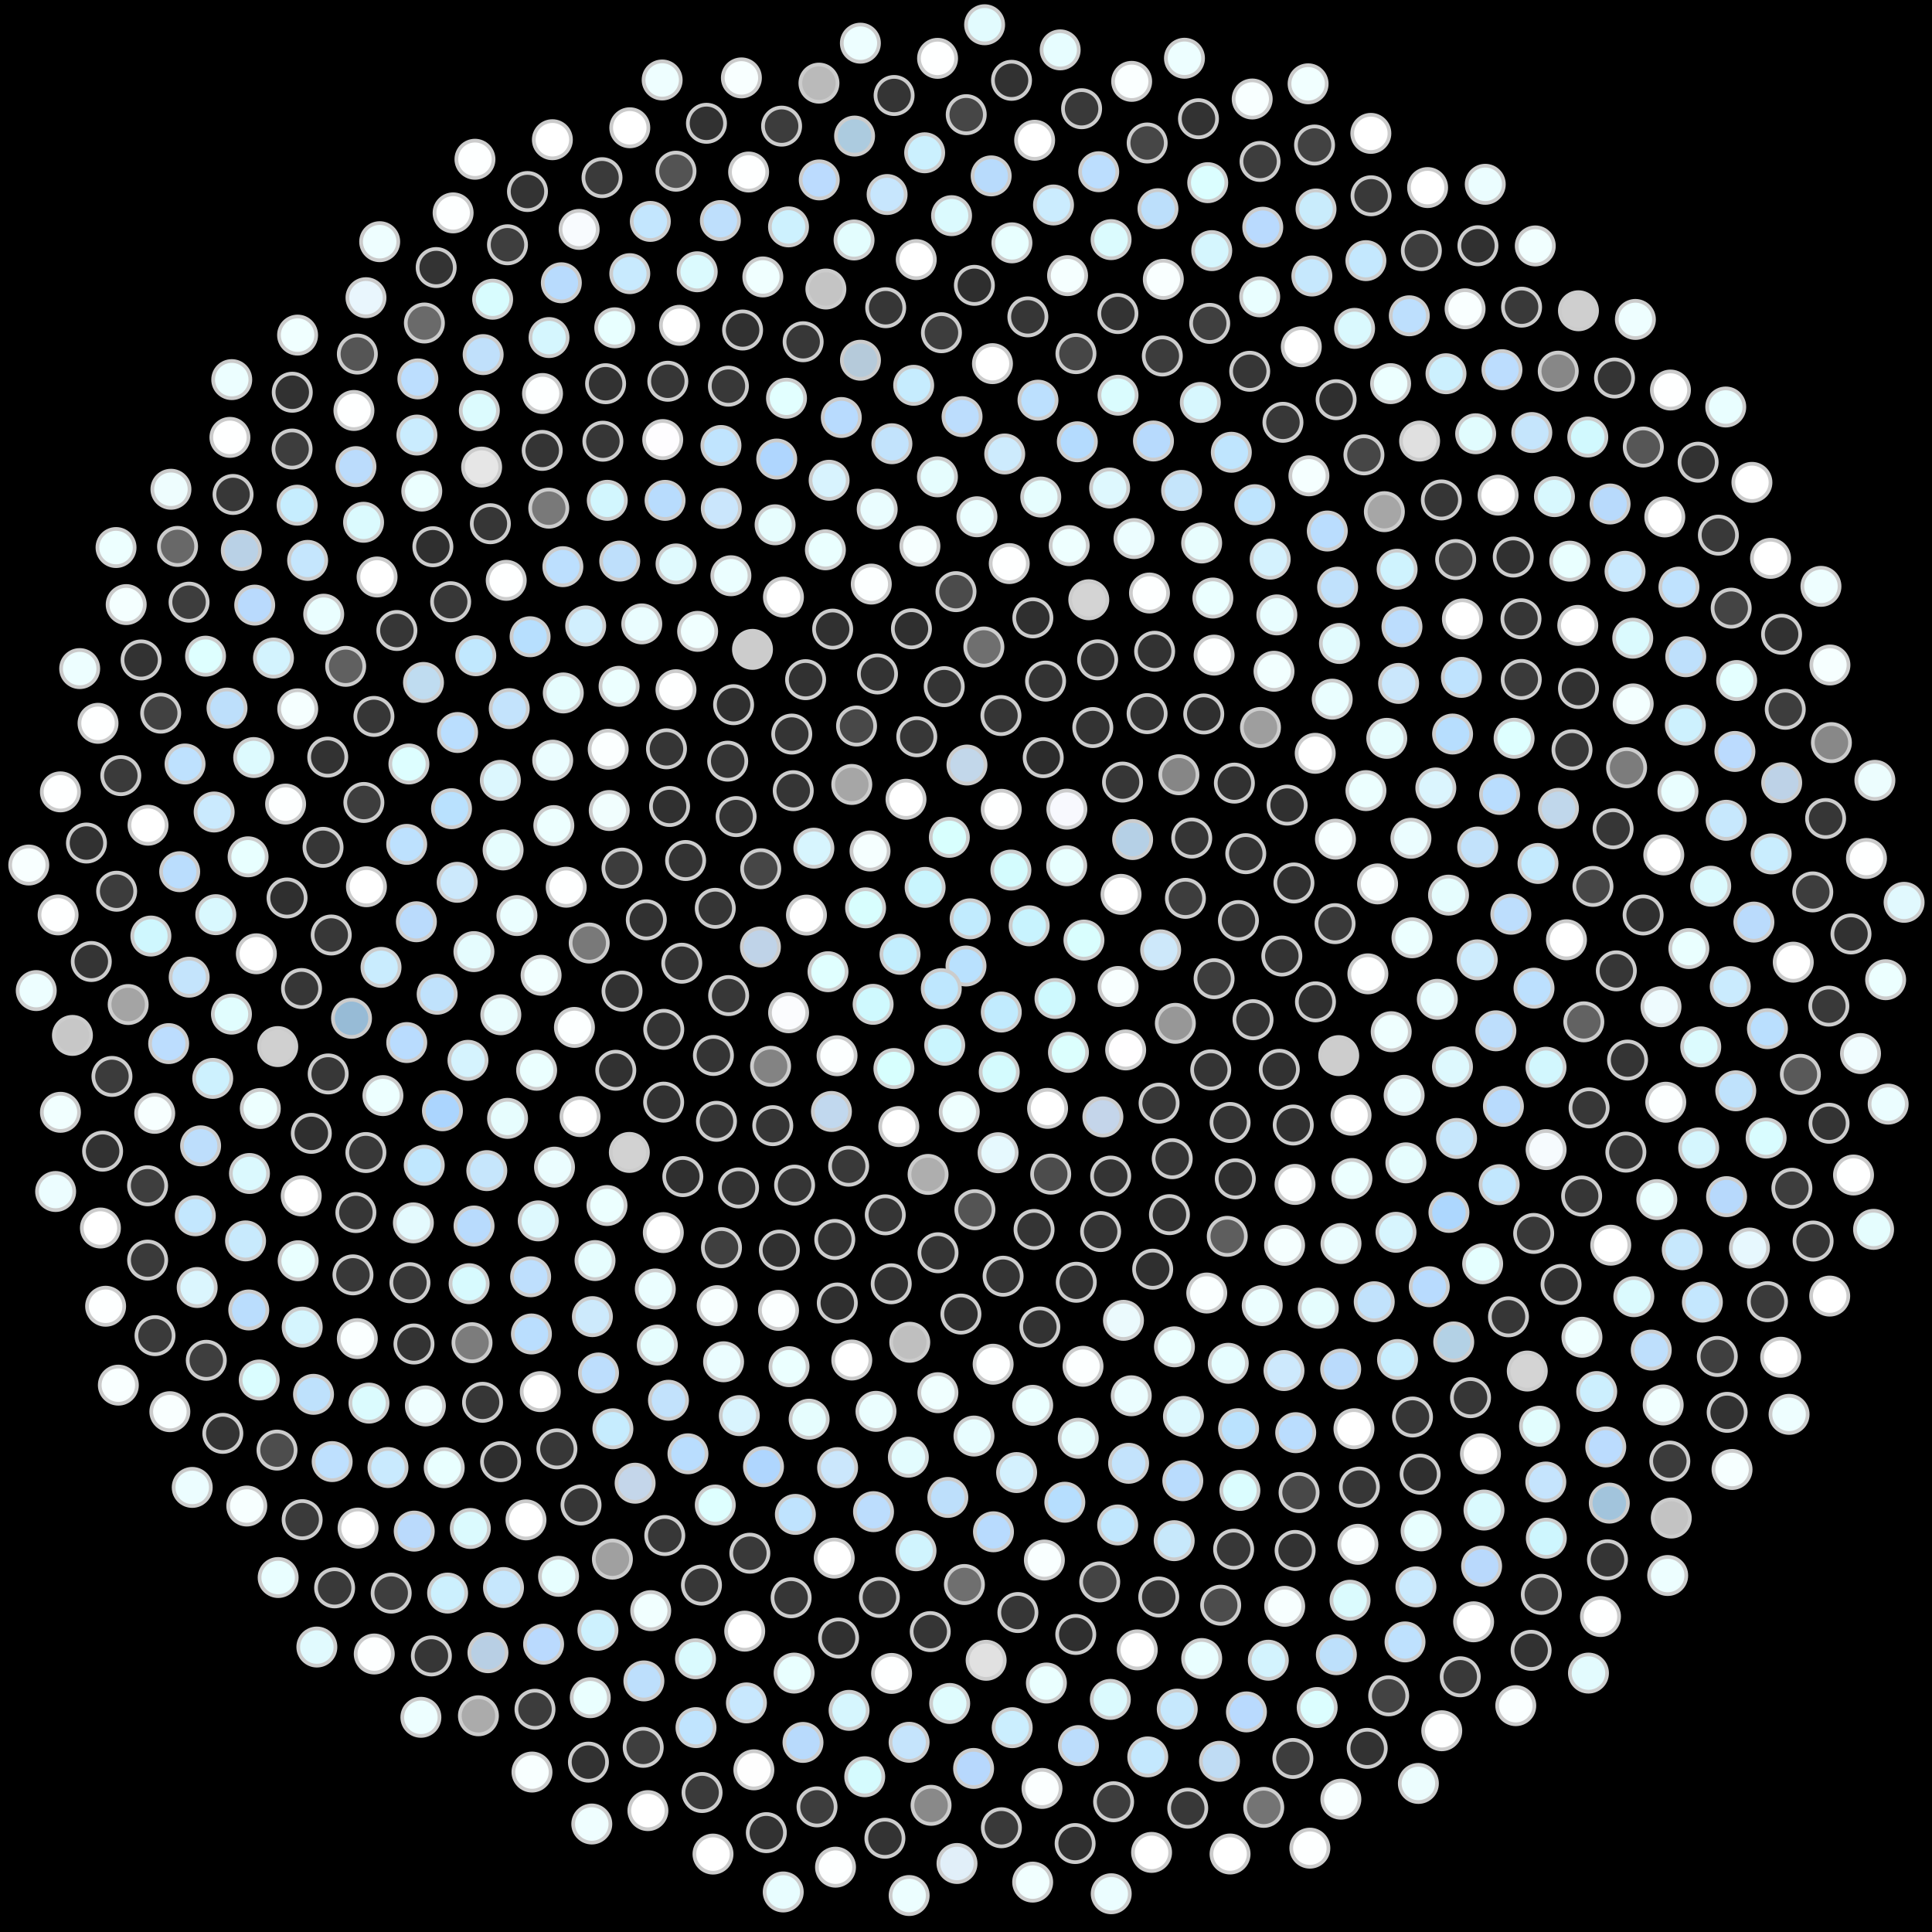 <svg xmlns="http://www.w3.org/2000/svg" width="519.117" height="519.117"><rect width="100%" height="100%" fill="black"/><circle cx="259.56" cy="259.56" r="5" fill="rgb(185,225,254)" stroke="#ccc" stroke-width="1"/><circle cx="252.92" cy="265.64" r="5" fill="rgb(190,231,254)" stroke="#ccc" stroke-width="1"/><circle cx="260.67" cy="246.88" r="5" fill="rgb(193,235,254)" stroke="#ccc" stroke-width="1"/><circle cx="269.04" cy="271.93" r="5" fill="rgb(193,235,254)" stroke="#ccc" stroke-width="1"/><circle cx="241.83" cy="256.42" r="5" fill="rgb(195,238,254)" stroke="#ccc" stroke-width="1"/><circle cx="276.54" cy="248.76" r="5" fill="rgb(200,243,254)" stroke="#ccc" stroke-width="1"/><circle cx="253.84" cy="280.85" r="5" fill="rgb(202,245,254)" stroke="#ccc" stroke-width="1"/><circle cx="248.58" cy="238.43" r="5" fill="rgb(201,245,254)" stroke="#ccc" stroke-width="1"/><circle cx="283.47" cy="268.29" r="5" fill="rgb(206,249,254)" stroke="#ccc" stroke-width="1"/><circle cx="234.60" cy="269.86" r="5" fill="rgb(207,249,254)" stroke="#ccc" stroke-width="1"/><circle cx="271.62" cy="233.78" r="5" fill="rgb(212,252,254)" stroke="#ccc" stroke-width="1"/><circle cx="268.49" cy="288.04" r="5" fill="rgb(212,251,254)" stroke="#ccc" stroke-width="1"/><circle cx="232.58" cy="243.93" r="5" fill="rgb(216,254,254)" stroke="#ccc" stroke-width="1"/><circle cx="291.25" cy="252.59" r="5" fill="rgb(217,254,254)" stroke="#ccc" stroke-width="1"/><circle cx="240.19" cy="287.11" r="5" fill="rgb(215,255,254)" stroke="#ccc" stroke-width="1"/><circle cx="255.08" cy="224.99" r="5" fill="rgb(216,255,254)" stroke="#ccc" stroke-width="1"/><circle cx="287.09" cy="282.76" r="5" fill="rgb(220,255,254)" stroke="#ccc" stroke-width="1"/><circle cx="222.48" cy="261.09" r="5" fill="rgb(224,255,255)" stroke="#ccc" stroke-width="1"/><circle cx="286.62" cy="232.62" r="5" fill="rgb(232,255,255)" stroke="#ccc" stroke-width="1"/><circle cx="257.75" cy="298.75" r="5" fill="rgb(238,255,255)" stroke="#ccc" stroke-width="1"/><circle cx="233.77" cy="228.66" r="5" fill="rgb(245,255,255)" stroke="#ccc" stroke-width="1"/><circle cx="300.43" cy="265.06" r="5" fill="rgb(248,255,255)" stroke="#ccc" stroke-width="1"/><circle cx="224.91" cy="283.67" r="5" fill="rgb(252,255,255)" stroke="#ccc" stroke-width="1"/><circle cx="269.03" cy="217.45" r="5" fill="rgb(254,255,255)" stroke="#ccc" stroke-width="1"/><circle cx="281.48" cy="297.81" r="5" fill="rgb(255,255,255)" stroke="#ccc" stroke-width="1"/><circle cx="216.69" cy="245.88" r="5" fill="rgb(255,255,255)" stroke="#ccc" stroke-width="1"/><circle cx="301.22" cy="240.31" r="5" fill="rgb(255,255,255)" stroke="#ccc" stroke-width="1"/><circle cx="241.50" cy="302.70" r="5" fill="rgb(255,255,255)" stroke="#ccc" stroke-width="1"/><circle cx="243.44" cy="214.75" r="5" fill="rgb(255,255,255)" stroke="#ccc" stroke-width="1"/><circle cx="302.46" cy="282.11" r="5" fill="rgb(255,254,255)" stroke="#ccc" stroke-width="1"/><circle cx="211.89" cy="272.12" r="5" fill="rgb(251,252,254)" stroke="#ccc" stroke-width="1"/><circle cx="286.66" cy="217.41" r="5" fill="rgb(248,249,254)" stroke="#ccc" stroke-width="1"/><circle cx="268.18" cy="309.73" r="5" fill="rgb(230,249,254)" stroke="#ccc" stroke-width="1"/><circle cx="218.68" cy="227.90" r="5" fill="rgb(215,245,254)" stroke="#ccc" stroke-width="1"/><circle cx="311.86" cy="255.23" r="5" fill="rgb(205,232,250)" stroke="#ccc" stroke-width="1"/><circle cx="223.40" cy="298.64" r="5" fill="rgb(193,216,238)" stroke="#ccc" stroke-width="1"/><circle cx="259.82" cy="205.56" r="5" fill="rgb(194,215,234)" stroke="#ccc" stroke-width="1"/><circle cx="296.34" cy="300.11" r="5" fill="rgb(196,213,234)" stroke="#ccc" stroke-width="1"/><circle cx="204.32" cy="254.44" r="5" fill="rgb(191,211,232)" stroke="#ccc" stroke-width="1"/><circle cx="304.33" cy="225.58" r="5" fill="rgb(181,208,230)" stroke="#ccc" stroke-width="1"/><circle cx="249.37" cy="315.56" r="5" fill="rgb(174,174,174)" stroke="#ccc" stroke-width="1"/><circle cx="228.87" cy="210.78" r="5" fill="rgb(166,166,166)" stroke="#ccc" stroke-width="1"/><circle cx="315.81" cy="274.97" r="5" fill="rgb(151,151,151)" stroke="#ccc" stroke-width="1"/><circle cx="207.05" cy="286.50" r="5" fill="rgb(131,131,131)" stroke="#ccc" stroke-width="1"/><circle cx="280.31" cy="203.58" r="5" fill="rgb(44,44,44)" stroke="#ccc" stroke-width="1"/><circle cx="282.32" cy="315.48" r="5" fill="rgb(76,76,76)" stroke="#ccc" stroke-width="1"/><circle cx="204.40" cy="233.42" r="5" fill="rgb(70,70,70)" stroke="#ccc" stroke-width="1"/><circle cx="318.52" cy="241.38" r="5" fill="rgb(61,61,61)" stroke="#ccc" stroke-width="1"/><circle cx="228.03" cy="313.35" r="5" fill="rgb(57,57,57)" stroke="#ccc" stroke-width="1"/><circle cx="246.33" cy="197.96" r="5" fill="rgb(55,55,55)" stroke="#ccc" stroke-width="1"/><circle cx="311.44" cy="296.41" r="5" fill="rgb(55,55,55)" stroke="#ccc" stroke-width="1"/><circle cx="195.78" cy="267.51" r="5" fill="rgb(55,55,55)" stroke="#ccc" stroke-width="1"/><circle cx="301.62" cy="210.14" r="5" fill="rgb(54,54,54)" stroke="#ccc" stroke-width="1"/><circle cx="261.95" cy="325.04" r="5" fill="rgb(84,84,84)" stroke="#ccc" stroke-width="1"/><circle cx="213.14" cy="212.45" r="5" fill="rgb(53,53,53)" stroke="#ccc" stroke-width="1"/><circle cx="326.22" cy="262.97" r="5" fill="rgb(61,61,61)" stroke="#ccc" stroke-width="1"/><circle cx="207.64" cy="302.46" r="5" fill="rgb(53,53,53)" stroke="#ccc" stroke-width="1"/><circle cx="268.95" cy="192.26" r="5" fill="rgb(53,53,53)" stroke="#ccc" stroke-width="1"/><circle cx="298.43" cy="316.01" r="5" fill="rgb(52,52,52)" stroke="#ccc" stroke-width="1"/><circle cx="192.19" cy="244.06" r="5" fill="rgb(53,53,53)" stroke="#ccc" stroke-width="1"/><circle cx="320.21" cy="225.19" r="5" fill="rgb(53,53,53)" stroke="#ccc" stroke-width="1"/><circle cx="237.87" cy="326.42" r="5" fill="rgb(53,53,53)" stroke="#ccc" stroke-width="1"/><circle cx="230.15" cy="195.08" r="5" fill="rgb(72,72,72)" stroke="#ccc" stroke-width="1"/><circle cx="325.32" cy="287.46" r="5" fill="rgb(52,52,52)" stroke="#ccc" stroke-width="1"/><circle cx="191.69" cy="283.60" r="5" fill="rgb(52,52,52)" stroke="#ccc" stroke-width="1"/><circle cx="293.63" cy="195.49" r="5" fill="rgb(51,51,51)" stroke="#ccc" stroke-width="1"/><circle cx="277.85" cy="330.35" r="5" fill="rgb(52,52,52)" stroke="#ccc" stroke-width="1"/><circle cx="197.79" cy="219.41" r="5" fill="rgb(52,52,52)" stroke="#ccc" stroke-width="1"/><circle cx="332.76" cy="247.35" r="5" fill="rgb(51,51,51)" stroke="#ccc" stroke-width="1"/><circle cx="213.50" cy="318.44" r="5" fill="rgb(53,53,53)" stroke="#ccc" stroke-width="1"/><circle cx="253.71" cy="184.49" r="5" fill="rgb(52,52,52)" stroke="#ccc" stroke-width="1"/><circle cx="314.97" cy="311.33" r="5" fill="rgb(52,52,52)" stroke="#ccc" stroke-width="1"/><circle cx="183.19" cy="258.81" r="5" fill="rgb(51,51,51)" stroke="#ccc" stroke-width="1"/><circle cx="316.76" cy="208.17" r="5" fill="rgb(134,134,134)" stroke="#ccc" stroke-width="1"/><circle cx="252.04" cy="336.61" r="5" fill="rgb(52,52,52)" stroke="#ccc" stroke-width="1"/><circle cx="212.74" cy="197.24" r="5" fill="rgb(52,52,52)" stroke="#ccc" stroke-width="1"/><circle cx="336.68" cy="273.98" r="5" fill="rgb(51,51,51)" stroke="#ccc" stroke-width="1"/><circle cx="192.51" cy="301.29" r="5" fill="rgb(52,52,52)" stroke="#ccc" stroke-width="1"/><circle cx="280.94" cy="183.00" r="5" fill="rgb(51,51,51)" stroke="#ccc" stroke-width="1"/><circle cx="295.73" cy="330.91" r="5" fill="rgb(51,51,51)" stroke="#ccc" stroke-width="1"/><circle cx="184.22" cy="231.21" r="5" fill="rgb(51,51,51)" stroke="#ccc" stroke-width="1"/><circle cx="334.73" cy="229.38" r="5" fill="rgb(51,51,51)" stroke="#ccc" stroke-width="1"/><circle cx="224.30" cy="333.03" r="5" fill="rgb(51,51,51)" stroke="#ccc" stroke-width="1"/><circle cx="235.78" cy="181.09" r="5" fill="rgb(51,51,51)" stroke="#ccc" stroke-width="1"/><circle cx="330.52" cy="301.61" r="5" fill="rgb(51,51,51)" stroke="#ccc" stroke-width="1"/><circle cx="178.35" cy="276.58" r="5" fill="rgb(51,51,51)" stroke="#ccc" stroke-width="1"/><circle cx="308.22" cy="191.75" r="5" fill="rgb(51,51,51)" stroke="#ccc" stroke-width="1"/><circle cx="269.53" cy="342.91" r="5" fill="rgb(51,51,51)" stroke="#ccc" stroke-width="1"/><circle cx="195.53" cy="204.52" r="5" fill="rgb(52,52,52)" stroke="#ccc" stroke-width="1"/><circle cx="344.42" cy="256.88" r="5" fill="rgb(51,51,51)" stroke="#ccc" stroke-width="1"/><circle cx="198.45" cy="319.19" r="5" fill="rgb(50,50,50)" stroke="#ccc" stroke-width="1"/><circle cx="264.36" cy="173.84" r="5" fill="rgb(111,111,111)" stroke="#ccc" stroke-width="1"/><circle cx="314.22" cy="326.37" r="5" fill="rgb(49,49,49)" stroke="#ccc" stroke-width="1"/><circle cx="173.66" cy="247.15" r="5" fill="rgb(49,49,49)" stroke="#ccc" stroke-width="1"/><circle cx="331.67" cy="210.42" r="5" fill="rgb(49,49,49)" stroke="#ccc" stroke-width="1"/><circle cx="239.47" cy="344.95" r="5" fill="rgb(49,49,49)" stroke="#ccc" stroke-width="1"/><circle cx="216.46" cy="182.62" r="5" fill="rgb(49,49,49)" stroke="#ccc" stroke-width="1"/><circle cx="343.74" cy="287.32" r="5" fill="rgb(49,49,49)" stroke="#ccc" stroke-width="1"/><circle cx="178.32" cy="296.14" r="5" fill="rgb(49,49,49)" stroke="#ccc" stroke-width="1"/><circle cx="294.93" cy="177.29" r="5" fill="rgb(49,49,49)" stroke="#ccc" stroke-width="1"/><circle cx="289.19" cy="344.54" r="5" fill="rgb(48,48,48)" stroke="#ccc" stroke-width="1"/><circle cx="179.91" cy="216.70" r="5" fill="rgb(48,48,48)" stroke="#ccc" stroke-width="1"/><circle cx="347.67" cy="237.25" r="5" fill="rgb(48,48,48)" stroke="#ccc" stroke-width="1"/><circle cx="209.41" cy="335.90" r="5" fill="rgb(48,48,48)" stroke="#ccc" stroke-width="1"/><circle cx="244.90" cy="168.95" r="5" fill="rgb(47,47,47)" stroke="#ccc" stroke-width="1"/><circle cx="331.92" cy="316.74" r="5" fill="rgb(47,47,47)" stroke="#ccc" stroke-width="1"/><circle cx="167.14" cy="266.31" r="5" fill="rgb(49,49,49)" stroke="#ccc" stroke-width="1"/><circle cx="323.44" cy="191.84" r="5" fill="rgb(47,47,47)" stroke="#ccc" stroke-width="1"/><circle cx="258.19" cy="353.08" r="5" fill="rgb(47,47,47)" stroke="#ccc" stroke-width="1"/><circle cx="197.11" cy="189.35" r="5" fill="rgb(47,47,47)" stroke="#ccc" stroke-width="1"/><circle cx="353.46" cy="269.19" r="5" fill="rgb(47,47,47)" stroke="#ccc" stroke-width="1"/><circle cx="183.47" cy="316.14" r="5" fill="rgb(47,47,47)" stroke="#ccc" stroke-width="1"/><circle cx="277.52" cy="166.02" r="5" fill="rgb(47,47,47)" stroke="#ccc" stroke-width="1"/><circle cx="309.72" cy="341.02" r="5" fill="rgb(47,47,47)" stroke="#ccc" stroke-width="1"/><circle cx="167.13" cy="233.26" r="5" fill="rgb(60,60,60)" stroke="#ccc" stroke-width="1"/><circle cx="345.85" cy="216.33" r="5" fill="rgb(48,48,48)" stroke="#ccc" stroke-width="1"/><circle cx="224.98" cy="350.11" r="5" fill="rgb(47,47,47)" stroke="#ccc" stroke-width="1"/><circle cx="223.73" cy="169.04" r="5" fill="rgb(48,48,48)" stroke="#ccc" stroke-width="1"/><circle cx="347.49" cy="302.29" r="5" fill="rgb(49,49,49)" stroke="#ccc" stroke-width="1"/><circle cx="165.46" cy="287.57" r="5" fill="rgb(49,49,49)" stroke="#ccc" stroke-width="1"/><circle cx="310.24" cy="174.99" r="5" fill="rgb(50,50,50)" stroke="#ccc" stroke-width="1"/><circle cx="279.40" cy="356.55" r="5" fill="rgb(50,50,50)" stroke="#ccc" stroke-width="1"/><circle cx="179.08" cy="201.20" r="5" fill="rgb(53,53,53)" stroke="#ccc" stroke-width="1"/><circle cx="358.72" cy="248.18" r="5" fill="rgb(57,57,57)" stroke="#ccc" stroke-width="1"/><circle cx="193.86" cy="335.24" r="5" fill="rgb(63,63,63)" stroke="#ccc" stroke-width="1"/><circle cx="256.87" cy="158.97" r="5" fill="rgb(75,75,75)" stroke="#ccc" stroke-width="1"/><circle cx="329.76" cy="332.20" r="5" fill="rgb(94,94,94)" stroke="#ccc" stroke-width="1"/><circle cx="158.32" cy="253.39" r="5" fill="rgb(121,121,121)" stroke="#ccc" stroke-width="1"/><circle cx="338.68" cy="195.47" r="5" fill="rgb(158,158,158)" stroke="#ccc" stroke-width="1"/><circle cx="244.45" cy="360.66" r="5" fill="rgb(191,191,191)" stroke="#ccc" stroke-width="1"/><circle cx="202.19" cy="174.48" r="5" fill="rgb(204,204,204)" stroke="#ccc" stroke-width="1"/><circle cx="359.71" cy="283.64" r="5" fill="rgb(205,205,205)" stroke="#ccc" stroke-width="1"/><circle cx="169.10" cy="309.65" r="5" fill="rgb(210,210,210)" stroke="#ccc" stroke-width="1"/><circle cx="292.55" cy="161.15" r="5" fill="rgb(212,212,212)" stroke="#ccc" stroke-width="1"/><circle cx="301.87" cy="354.76" r="5" fill="rgb(235,250,253)" stroke="#ccc" stroke-width="1"/><circle cx="163.70" cy="217.78" r="5" fill="rgb(241,254,254)" stroke="#ccc" stroke-width="1"/><circle cx="358.83" cy="225.48" r="5" fill="rgb(247,255,255)" stroke="#ccc" stroke-width="1"/><circle cx="209.19" cy="352.08" r="5" fill="rgb(251,255,255)" stroke="#ccc" stroke-width="1"/><circle cx="234.11" cy="156.94" r="5" fill="rgb(252,255,255)" stroke="#ccc" stroke-width="1"/><circle cx="347.96" cy="318.25" r="5" fill="rgb(253,255,255)" stroke="#ccc" stroke-width="1"/><circle cx="154.35" cy="276.06" r="5" fill="rgb(252,255,255)" stroke="#ccc" stroke-width="1"/><circle cx="326.22" cy="176.03" r="5" fill="rgb(253,255,255)" stroke="#ccc" stroke-width="1"/><circle cx="266.85" cy="366.56" r="5" fill="rgb(254,255,255)" stroke="#ccc" stroke-width="1"/><circle cx="181.63" cy="185.32" r="5" fill="rgb(254,255,255)" stroke="#ccc" stroke-width="1"/><circle cx="367.54" cy="261.67" r="5" fill="rgb(254,255,255)" stroke="#ccc" stroke-width="1"/><circle cx="178.23" cy="331.19" r="5" fill="rgb(255,255,255)" stroke="#ccc" stroke-width="1"/><circle cx="271.18" cy="151.43" r="5" fill="rgb(254,255,255)" stroke="#ccc" stroke-width="1"/><circle cx="324.25" cy="347.43" r="5" fill="rgb(250,255,255)" stroke="#ccc" stroke-width="1"/><circle cx="152.14" cy="238.39" r="5" fill="rgb(254,255,255)" stroke="#ccc" stroke-width="1"/><circle cx="353.39" cy="202.41" r="5" fill="rgb(255,255,255)" stroke="#ccc" stroke-width="1"/><circle cx="228.87" cy="365.43" r="5" fill="rgb(255,255,255)" stroke="#ccc" stroke-width="1"/><circle cx="210.51" cy="160.44" r="5" fill="rgb(255,255,255)" stroke="#ccc" stroke-width="1"/><circle cx="363.02" cy="299.65" r="5" fill="rgb(255,255,255)" stroke="#ccc" stroke-width="1"/><circle cx="155.85" cy="300.02" r="5" fill="rgb(255,255,255)" stroke="#ccc" stroke-width="1"/><circle cx="308.86" cy="159.34" r="5" fill="rgb(253,255,255)" stroke="#ccc" stroke-width="1"/><circle cx="291.00" cy="367.11" r="5" fill="rgb(252,255,255)" stroke="#ccc" stroke-width="1"/><circle cx="163.42" cy="201.31" r="5" fill="rgb(251,255,255)" stroke="#ccc" stroke-width="1"/><circle cx="370.15" cy="237.50" r="5" fill="rgb(250,255,255)" stroke="#ccc" stroke-width="1"/><circle cx="192.70" cy="350.82" r="5" fill="rgb(248,255,255)" stroke="#ccc" stroke-width="1"/><circle cx="247.17" cy="146.75" r="5" fill="rgb(246,255,255)" stroke="#ccc" stroke-width="1"/><circle cx="345.16" cy="334.61" r="5" fill="rgb(245,255,255)" stroke="#ccc" stroke-width="1"/><circle cx="145.39" cy="262.05" r="5" fill="rgb(242,255,255)" stroke="#ccc" stroke-width="1"/><circle cx="342.32" cy="180.36" r="5" fill="rgb(242,255,255)" stroke="#ccc" stroke-width="1"/><circle cx="252.01" cy="374.21" r="5" fill="rgb(240,255,255)" stroke="#ccc" stroke-width="1"/><circle cx="187.45" cy="169.64" r="5" fill="rgb(240,255,255)" stroke="#ccc" stroke-width="1"/><circle cx="373.81" cy="277.21" r="5" fill="rgb(239,255,255)" stroke="#ccc" stroke-width="1"/><circle cx="163.10" cy="323.92" r="5" fill="rgb(236,255,255)" stroke="#ccc" stroke-width="1"/><circle cx="287.29" cy="146.61" r="5" fill="rgb(238,255,255)" stroke="#ccc" stroke-width="1"/><circle cx="315.57" cy="361.88" r="5" fill="rgb(236,255,255)" stroke="#ccc" stroke-width="1"/><circle cx="148.81" cy="221.83" r="5" fill="rgb(237,255,255)" stroke="#ccc" stroke-width="1"/><circle cx="367.02" cy="212.43" r="5" fill="rgb(236,255,255)" stroke="#ccc" stroke-width="1"/><circle cx="212.01" cy="367.22" r="5" fill="rgb(235,255,255)" stroke="#ccc" stroke-width="1"/><circle cx="221.78" cy="147.73" r="5" fill="rgb(234,255,255)" stroke="#ccc" stroke-width="1"/><circle cx="363.25" cy="316.66" r="5" fill="rgb(236,255,255)" stroke="#ccc" stroke-width="1"/><circle cx="144.19" cy="287.57" r="5" fill="rgb(235,255,255)" stroke="#ccc" stroke-width="1"/><circle cx="325.89" cy="160.69" r="5" fill="rgb(235,255,255)" stroke="#ccc" stroke-width="1"/><circle cx="277.48" cy="377.60" r="5" fill="rgb(235,255,255)" stroke="#ccc" stroke-width="1"/><circle cx="166.34" cy="184.41" r="5" fill="rgb(236,255,255)" stroke="#ccc" stroke-width="1"/><circle cx="379.39" cy="251.98" r="5" fill="rgb(236,255,255)" stroke="#ccc" stroke-width="1"/><circle cx="176.08" cy="346.34" r="5" fill="rgb(235,254,255)" stroke="#ccc" stroke-width="1"/><circle cx="262.50" cy="138.85" r="5" fill="rgb(235,254,255)" stroke="#ccc" stroke-width="1"/><circle cx="339.15" cy="350.81" r="5" fill="rgb(236,254,255)" stroke="#ccc" stroke-width="1"/><circle cx="138.90" cy="246.00" r="5" fill="rgb(235,254,255)" stroke="#ccc" stroke-width="1"/><circle cx="357.96" cy="187.86" r="5" fill="rgb(234,254,255)" stroke="#ccc" stroke-width="1"/><circle cx="235.37" cy="379.22" r="5" fill="rgb(235,254,255)" stroke="#ccc" stroke-width="1"/><circle cx="196.39" cy="154.70" r="5" fill="rgb(235,254,255)" stroke="#ccc" stroke-width="1"/><circle cx="377.28" cy="294.30" r="5" fill="rgb(235,253,255)" stroke="#ccc" stroke-width="1"/><circle cx="148.99" cy="313.60" r="5" fill="rgb(235,253,255)" stroke="#ccc" stroke-width="1"/><circle cx="304.70" cy="144.71" r="5" fill="rgb(236,253,255)" stroke="#ccc" stroke-width="1"/><circle cx="303.96" cy="375.04" r="5" fill="rgb(235,253,255)" stroke="#ccc" stroke-width="1"/><circle cx="148.51" cy="204.25" r="5" fill="rgb(235,253,255)" stroke="#ccc" stroke-width="1"/><circle cx="379.11" cy="225.24" r="5" fill="rgb(235,253,255)" stroke="#ccc" stroke-width="1"/><circle cx="194.42" cy="365.90" r="5" fill="rgb(235,253,255)" stroke="#ccc" stroke-width="1"/><circle cx="235.70" cy="136.82" r="5" fill="rgb(234,253,255)" stroke="#ccc" stroke-width="1"/><circle cx="360.32" cy="334.13" r="5" fill="rgb(235,253,255)" stroke="#ccc" stroke-width="1"/><circle cx="134.57" cy="272.66" r="5" fill="rgb(234,253,254)" stroke="#ccc" stroke-width="1"/><circle cx="343.08" cy="165.22" r="5" fill="rgb(233,253,255)" stroke="#ccc" stroke-width="1"/><circle cx="261.70" cy="385.86" r="5" fill="rgb(232,253,255)" stroke="#ccc" stroke-width="1"/><circle cx="172.44" cy="167.64" r="5" fill="rgb(234,253,255)" stroke="#ccc" stroke-width="1"/><circle cx="386.20" cy="268.51" r="5" fill="rgb(233,253,255)" stroke="#ccc" stroke-width="1"/><circle cx="159.88" cy="338.70" r="5" fill="rgb(230,253,254)" stroke="#ccc" stroke-width="1"/><circle cx="279.65" cy="133.55" r="5" fill="rgb(230,253,254)" stroke="#ccc" stroke-width="1"/><circle cx="330.03" cy="366.31" r="5" fill="rgb(230,253,255)" stroke="#ccc" stroke-width="1"/><circle cx="135.18" cy="228.37" r="5" fill="rgb(230,253,254)" stroke="#ccc" stroke-width="1"/><circle cx="372.62" cy="198.39" r="5" fill="rgb(230,253,254)" stroke="#ccc" stroke-width="1"/><circle cx="217.41" cy="381.33" r="5" fill="rgb(230,253,254)" stroke="#ccc" stroke-width="1"/><circle cx="208.26" cy="141.01" r="5" fill="rgb(231,253,254)" stroke="#ccc" stroke-width="1"/><circle cx="377.75" cy="312.45" r="5" fill="rgb(230,253,254)" stroke="#ccc" stroke-width="1"/><circle cx="136.38" cy="300.50" r="5" fill="rgb(231,253,254)" stroke="#ccc" stroke-width="1"/><circle cx="322.88" cy="145.90" r="5" fill="rgb(232,253,254)" stroke="#ccc" stroke-width="1"/><circle cx="289.72" cy="386.45" r="5" fill="rgb(231,253,254)" stroke="#ccc" stroke-width="1"/><circle cx="151.35" cy="186.19" r="5" fill="rgb(230,253,254)" stroke="#ccc" stroke-width="1"/><circle cx="389.21" cy="240.52" r="5" fill="rgb(230,253,254)" stroke="#ccc" stroke-width="1"/><circle cx="176.62" cy="361.41" r="5" fill="rgb(230,253,254)" stroke="#ccc" stroke-width="1"/><circle cx="251.89" cy="128.12" r="5" fill="rgb(230,253,254)" stroke="#ccc" stroke-width="1"/><circle cx="354.22" cy="351.51" r="5" fill="rgb(229,253,254)" stroke="#ccc" stroke-width="1"/><circle cx="127.34" cy="255.69" r="5" fill="rgb(229,252,254)" stroke="#ccc" stroke-width="1"/><circle cx="359.90" cy="172.90" r="5" fill="rgb(226,251,254)" stroke="#ccc" stroke-width="1"/><circle cx="244.07" cy="391.54" r="5" fill="rgb(227,252,254)" stroke="#ccc" stroke-width="1"/><circle cx="181.65" cy="151.53" r="5" fill="rgb(224,250,254)" stroke="#ccc" stroke-width="1"/><circle cx="390.27" cy="286.65" r="5" fill="rgb(222,249,254)" stroke="#ccc" stroke-width="1"/><circle cx="144.62" cy="328.04" r="5" fill="rgb(222,249,254)" stroke="#ccc" stroke-width="1"/><circle cx="298.15" cy="131.13" r="5" fill="rgb(222,248,254)" stroke="#ccc" stroke-width="1"/><circle cx="317.99" cy="380.59" r="5" fill="rgb(221,248,254)" stroke="#ccc" stroke-width="1"/><circle cx="134.44" cy="209.67" r="5" fill="rgb(220,247,254)" stroke="#ccc" stroke-width="1"/><circle cx="385.80" cy="211.72" r="5" fill="rgb(219,245,254)" stroke="#ccc" stroke-width="1"/><circle cx="198.65" cy="380.37" r="5" fill="rgb(217,244,254)" stroke="#ccc" stroke-width="1"/><circle cx="222.78" cy="129.04" r="5" fill="rgb(216,243,254)" stroke="#ccc" stroke-width="1"/><circle cx="375.09" cy="331.11" r="5" fill="rgb(215,245,254)" stroke="#ccc" stroke-width="1"/><circle cx="125.74" cy="284.90" r="5" fill="rgb(213,243,254)" stroke="#ccc" stroke-width="1"/><circle cx="341.29" cy="150.24" r="5" fill="rgb(212,242,254)" stroke="#ccc" stroke-width="1"/><circle cx="273.16" cy="395.67" r="5" fill="rgb(212,241,254)" stroke="#ccc" stroke-width="1"/><circle cx="157.37" cy="168.19" r="5" fill="rgb(209,239,254)" stroke="#ccc" stroke-width="1"/><circle cx="396.93" cy="257.90" r="5" fill="rgb(206,236,253)" stroke="#ccc" stroke-width="1"/><circle cx="159.17" cy="353.77" r="5" fill="rgb(205,234,252)" stroke="#ccc" stroke-width="1"/><circle cx="269.96" cy="121.98" r="5" fill="rgb(205,235,253)" stroke="#ccc" stroke-width="1"/><circle cx="345.00" cy="368.26" r="5" fill="rgb(205,233,253)" stroke="#ccc" stroke-width="1"/><circle cx="122.84" cy="237.07" r="5" fill="rgb(204,233,252)" stroke="#ccc" stroke-width="1"/><circle cx="375.80" cy="183.63" r="5" fill="rgb(202,231,252)" stroke="#ccc" stroke-width="1"/><circle cx="225.06" cy="394.35" r="5" fill="rgb(203,231,252)" stroke="#ccc" stroke-width="1"/><circle cx="193.81" cy="136.61" r="5" fill="rgb(202,230,252)" stroke="#ccc" stroke-width="1"/><circle cx="391.37" cy="305.90" r="5" fill="rgb(199,231,252)" stroke="#ccc" stroke-width="1"/><circle cx="130.80" cy="314.54" r="5" fill="rgb(198,230,252)" stroke="#ccc" stroke-width="1"/><circle cx="317.49" cy="131.78" r="5" fill="rgb(197,229,251)" stroke="#ccc" stroke-width="1"/><circle cx="303.25" cy="393.18" r="5" fill="rgb(195,227,252)" stroke="#ccc" stroke-width="1"/><circle cx="136.83" cy="190.40" r="5" fill="rgb(195,227,252)" stroke="#ccc" stroke-width="1"/><circle cx="397.05" cy="227.59" r="5" fill="rgb(194,226,251)" stroke="#ccc" stroke-width="1"/><circle cx="179.61" cy="376.24" r="5" fill="rgb(194,226,252)" stroke="#ccc" stroke-width="1"/><circle cx="239.65" cy="119.23" r="5" fill="rgb(194,227,252)" stroke="#ccc" stroke-width="1"/><circle cx="369.25" cy="349.77" r="5" fill="rgb(193,226,252)" stroke="#ccc" stroke-width="1"/><circle cx="117.46" cy="267.15" r="5" fill="rgb(192,226,252)" stroke="#ccc" stroke-width="1"/><circle cx="359.41" cy="157.77" r="5" fill="rgb(192,225,252)" stroke="#ccc" stroke-width="1"/><circle cx="254.68" cy="402.35" r="5" fill="rgb(189,223,251)" stroke="#ccc" stroke-width="1"/><circle cx="166.52" cy="150.76" r="5" fill="rgb(190,223,251)" stroke="#ccc" stroke-width="1"/><circle cx="401.93" cy="276.97" r="5" fill="rgb(189,222,252)" stroke="#ccc" stroke-width="1"/><circle cx="142.58" cy="343.06" r="5" fill="rgb(190,223,253)" stroke="#ccc" stroke-width="1"/><circle cx="289.47" cy="118.70" r="5" fill="rgb(180,219,254)" stroke="#ccc" stroke-width="1"/><circle cx="332.80" cy="383.87" r="5" fill="rgb(186,226,254)" stroke="#ccc" stroke-width="1"/><circle cx="121.32" cy="217.29" r="5" fill="rgb(185,225,254)" stroke="#ccc" stroke-width="1"/><circle cx="390.30" cy="197.23" r="5" fill="rgb(183,222,254)" stroke="#ccc" stroke-width="1"/><circle cx="205.15" cy="394.09" r="5" fill="rgb(175,214,254)" stroke="#ccc" stroke-width="1"/><circle cx="208.70" cy="123.34" r="5" fill="rgb(175,214,254)" stroke="#ccc" stroke-width="1"/><circle cx="389.32" cy="325.77" r="5" fill="rgb(173,215,254)" stroke="#ccc" stroke-width="1"/><circle cx="118.88" cy="298.46" r="5" fill="rgb(171,213,254)" stroke="#ccc" stroke-width="1"/><circle cx="337.16" cy="135.61" r="5" fill="rgb(190,228,254)" stroke="#ccc" stroke-width="1"/><circle cx="286.11" cy="403.64" r="5" fill="rgb(182,222,254)" stroke="#ccc" stroke-width="1"/><circle cx="142.43" cy="171.09" r="5" fill="rgb(183,223,254)" stroke="#ccc" stroke-width="1"/><circle cx="405.96" cy="245.65" r="5" fill="rgb(189,222,253)" stroke="#ccc" stroke-width="1"/><circle cx="160.82" cy="368.91" r="5" fill="rgb(189,222,253)" stroke="#ccc" stroke-width="1"/><circle cx="258.50" cy="111.95" r="5" fill="rgb(188,221,253)" stroke="#ccc" stroke-width="1"/><circle cx="360.23" cy="367.88" r="5" fill="rgb(186,219,252)" stroke="#ccc" stroke-width="1"/><circle cx="111.88" cy="247.67" r="5" fill="rgb(186,219,252)" stroke="#ccc" stroke-width="1"/><circle cx="376.70" cy="168.40" r="5" fill="rgb(188,221,253)" stroke="#ccc" stroke-width="1"/><circle cx="234.71" cy="406.17" r="5" fill="rgb(188,221,253)" stroke="#ccc" stroke-width="1"/><circle cx="178.70" cy="134.44" r="5" fill="rgb(184,220,253)" stroke="#ccc" stroke-width="1"/><circle cx="403.96" cy="297.27" r="5" fill="rgb(184,219,253)" stroke="#ccc" stroke-width="1"/><circle cx="127.37" cy="329.42" r="5" fill="rgb(184,219,253)" stroke="#ccc" stroke-width="1"/><circle cx="309.93" cy="118.49" r="5" fill="rgb(183,218,253)" stroke="#ccc" stroke-width="1"/><circle cx="317.81" cy="397.85" r="5" fill="rgb(185,220,253)" stroke="#ccc" stroke-width="1"/><circle cx="122.95" cy="196.82" r="5" fill="rgb(186,222,254)" stroke="#ccc" stroke-width="1"/><circle cx="402.93" cy="213.46" r="5" fill="rgb(185,221,254)" stroke="#ccc" stroke-width="1"/><circle cx="184.85" cy="390.63" r="5" fill="rgb(185,221,254)" stroke="#ccc" stroke-width="1"/><circle cx="226.05" cy="112.18" r="5" fill="rgb(184,219,254)" stroke="#ccc" stroke-width="1"/><circle cx="384.04" cy="345.74" r="5" fill="rgb(184,219,254)" stroke="#ccc" stroke-width="1"/><circle cx="109.29" cy="280.13" r="5" fill="rgb(185,220,254)" stroke="#ccc" stroke-width="1"/><circle cx="356.64" cy="142.68" r="5" fill="rgb(186,221,254)" stroke="#ccc" stroke-width="1"/><circle cx="266.94" cy="411.58" r="5" fill="rgb(184,219,254)" stroke="#ccc" stroke-width="1"/><circle cx="151.24" cy="152.26" r="5" fill="rgb(188,223,254)" stroke="#ccc" stroke-width="1"/><circle cx="412.18" cy="265.52" r="5" fill="rgb(188,224,254)" stroke="#ccc" stroke-width="1"/><circle cx="142.79" cy="358.43" r="5" fill="rgb(186,222,254)" stroke="#ccc" stroke-width="1"/><circle cx="278.90" cy="107.52" r="5" fill="rgb(188,224,254)" stroke="#ccc" stroke-width="1"/><circle cx="348.15" cy="384.95" r="5" fill="rgb(186,221,254)" stroke="#ccc" stroke-width="1"/><circle cx="109.28" cy="226.88" r="5" fill="rgb(189,225,254)" stroke="#ccc" stroke-width="1"/><circle cx="392.67" cy="182.01" r="5" fill="rgb(191,227,254)" stroke="#ccc" stroke-width="1"/><circle cx="213.71" cy="406.91" r="5" fill="rgb(191,227,254)" stroke="#ccc" stroke-width="1"/><circle cx="193.72" cy="119.70" r="5" fill="rgb(192,228,254)" stroke="#ccc" stroke-width="1"/><circle cx="402.82" cy="318.31" r="5" fill="rgb(194,231,254)" stroke="#ccc" stroke-width="1"/><circle cx="113.99" cy="313.10" r="5" fill="rgb(192,231,254)" stroke="#ccc" stroke-width="1"/><circle cx="330.85" cy="121.52" r="5" fill="rgb(191,229,254)" stroke="#ccc" stroke-width="1"/><circle cx="300.31" cy="409.75" r="5" fill="rgb(193,231,254)" stroke="#ccc" stroke-width="1"/><circle cx="127.84" cy="176.19" r="5" fill="rgb(193,232,254)" stroke="#ccc" stroke-width="1"/><circle cx="413.25" cy="232.01" r="5" fill="rgb(196,234,254)" stroke="#ccc" stroke-width="1"/><circle cx="164.68" cy="383.90" r="5" fill="rgb(198,236,254)" stroke="#ccc" stroke-width="1"/><circle cx="245.50" cy="103.53" r="5" fill="rgb(198,236,254)" stroke="#ccc" stroke-width="1"/><circle cx="375.51" cy="365.29" r="5" fill="rgb(201,238,254)" stroke="#ccc" stroke-width="1"/><circle cx="102.38" cy="259.92" r="5" fill="rgb(201,236,254)" stroke="#ccc" stroke-width="1"/><circle cx="375.40" cy="152.95" r="5" fill="rgb(207,243,254)" stroke="#ccc" stroke-width="1"/><circle cx="246.13" cy="416.68" r="5" fill="rgb(208,244,254)" stroke="#ccc" stroke-width="1"/><circle cx="163.17" cy="134.43" r="5" fill="rgb(210,246,254)" stroke="#ccc" stroke-width="1"/><circle cx="415.41" cy="286.76" r="5" fill="rgb(210,247,254)" stroke="#ccc" stroke-width="1"/><circle cx="126.05" cy="344.92" r="5" fill="rgb(215,250,254)" stroke="#ccc" stroke-width="1"/><circle cx="300.41" cy="106.19" r="5" fill="rgb(218,252,254)" stroke="#ccc" stroke-width="1"/><circle cx="333.15" cy="400.47" r="5" fill="rgb(219,253,255)" stroke="#ccc" stroke-width="1"/><circle cx="109.87" cy="205.28" r="5" fill="rgb(221,254,255)" stroke="#ccc" stroke-width="1"/><circle cx="406.83" cy="198.37" r="5" fill="rgb(222,255,255)" stroke="#ccc" stroke-width="1"/><circle cx="192.19" cy="404.39" r="5" fill="rgb(222,255,255)" stroke="#ccc" stroke-width="1"/><circle cx="211.33" cy="107.01" r="5" fill="rgb(226,255,255)" stroke="#ccc" stroke-width="1"/><circle cx="398.38" cy="339.58" r="5" fill="rgb(229,255,255)" stroke="#ccc" stroke-width="1"/><circle cx="102.89" cy="294.38" r="5" fill="rgb(237,255,255)" stroke="#ccc" stroke-width="1"/><circle cx="351.70" cy="127.85" r="5" fill="rgb(245,255,255)" stroke="#ccc" stroke-width="1"/><circle cx="280.62" cy="419.17" r="5" fill="rgb(249,255,255)" stroke="#ccc" stroke-width="1"/><circle cx="136.02" cy="155.93" r="5" fill="rgb(254,255,255)" stroke="#ccc" stroke-width="1"/><circle cx="420.90" cy="252.51" r="5" fill="rgb(255,255,255)" stroke="#ccc" stroke-width="1"/><circle cx="145.17" cy="373.92" r="5" fill="rgb(255,255,255)" stroke="#ccc" stroke-width="1"/><circle cx="266.67" cy="97.71" r="5" fill="rgb(255,255,255)" stroke="#ccc" stroke-width="1"/><circle cx="363.80" cy="383.89" r="5" fill="rgb(255,255,255)" stroke="#ccc" stroke-width="1"/><circle cx="98.46" cy="238.26" r="5" fill="rgb(255,255,255)" stroke="#ccc" stroke-width="1"/><circle cx="392.94" cy="166.30" r="5" fill="rgb(255,255,255)" stroke="#ccc" stroke-width="1"/><circle cx="224.15" cy="418.66" r="5" fill="rgb(255,255,255)" stroke="#ccc" stroke-width="1"/><circle cx="178.07" cy="118.11" r="5" fill="rgb(254,253,255)" stroke="#ccc" stroke-width="1"/><circle cx="415.43" cy="308.89" r="5" fill="rgb(246,251,254)" stroke="#ccc" stroke-width="1"/><circle cx="111.07" cy="328.58" r="5" fill="rgb(228,250,254)" stroke="#ccc" stroke-width="1"/><circle cx="322.52" cy="108.14" r="5" fill="rgb(215,247,254)" stroke="#ccc" stroke-width="1"/><circle cx="315.50" cy="413.97" r="5" fill="rgb(199,232,251)" stroke="#ccc" stroke-width="1"/><circle cx="113.79" cy="183.37" r="5" fill="rgb(191,220,240)" stroke="#ccc" stroke-width="1"/><circle cx="418.75" cy="217.20" r="5" fill="rgb(192,215,235)" stroke="#ccc" stroke-width="1"/><circle cx="170.65" cy="398.53" r="5" fill="rgb(196,214,234)" stroke="#ccc" stroke-width="1"/><circle cx="231.20" cy="96.79" r="5" fill="rgb(181,202,218)" stroke="#ccc" stroke-width="1"/><circle cx="390.61" cy="360.57" r="5" fill="rgb(179,209,229)" stroke="#ccc" stroke-width="1"/><circle cx="94.45" cy="273.62" r="5" fill="rgb(151,187,214)" stroke="#ccc" stroke-width="1"/><circle cx="371.97" cy="137.48" r="5" fill="rgb(166,166,166)" stroke="#ccc" stroke-width="1"/><circle cx="259.13" cy="425.75" r="5" fill="rgb(111,111,111)" stroke="#ccc" stroke-width="1"/><circle cx="147.45" cy="136.54" r="5" fill="rgb(121,121,121)" stroke="#ccc" stroke-width="1"/><circle cx="425.56" cy="274.56" r="5" fill="rgb(98,98,98)" stroke="#ccc" stroke-width="1"/><circle cx="126.83" cy="360.78" r="5" fill="rgb(124,124,124)" stroke="#ccc" stroke-width="1"/><circle cx="289.10" cy="95.02" r="5" fill="rgb(70,70,70)" stroke="#ccc" stroke-width="1"/><circle cx="349.05" cy="401.04" r="5" fill="rgb(72,72,72)" stroke="#ccc" stroke-width="1"/><circle cx="97.77" cy="215.62" r="5" fill="rgb(61,61,61)" stroke="#ccc" stroke-width="1"/><circle cx="408.75" cy="182.56" r="5" fill="rgb(58,58,58)" stroke="#ccc" stroke-width="1"/><circle cx="201.48" cy="417.34" r="5" fill="rgb(57,57,57)" stroke="#ccc" stroke-width="1"/><circle cx="195.72" cy="103.76" r="5" fill="rgb(56,56,56)" stroke="#ccc" stroke-width="1"/><circle cx="412.09" cy="331.42" r="5" fill="rgb(56,56,56)" stroke="#ccc" stroke-width="1"/><circle cx="98.31" cy="309.68" r="5" fill="rgb(56,56,56)" stroke="#ccc" stroke-width="1"/><circle cx="344.72" cy="113.47" r="5" fill="rgb(55,55,55)" stroke="#ccc" stroke-width="1"/><circle cx="295.49" cy="425.04" r="5" fill="rgb(68,68,68)" stroke="#ccc" stroke-width="1"/><circle cx="121.09" cy="161.68" r="5" fill="rgb(55,55,55)" stroke="#ccc" stroke-width="1"/><circle cx="428.02" cy="238.17" r="5" fill="rgb(70,70,70)" stroke="#ccc" stroke-width="1"/><circle cx="149.64" cy="389.30" r="5" fill="rgb(55,55,55)" stroke="#ccc" stroke-width="1"/><circle cx="252.96" cy="89.40" r="5" fill="rgb(61,61,61)" stroke="#ccc" stroke-width="1"/><circle cx="379.53" cy="380.74" r="5" fill="rgb(54,54,54)" stroke="#ccc" stroke-width="1"/><circle cx="89.00" cy="251.23" r="5" fill="rgb(55,55,55)" stroke="#ccc" stroke-width="1"/><circle cx="391.13" cy="150.34" r="5" fill="rgb(65,65,65)" stroke="#ccc" stroke-width="1"/><circle cx="236.29" cy="429.21" r="5" fill="rgb(55,55,55)" stroke="#ccc" stroke-width="1"/><circle cx="161.99" cy="118.55" r="5" fill="rgb(54,54,54)" stroke="#ccc" stroke-width="1"/><circle cx="426.98" cy="297.68" r="5" fill="rgb(55,55,55)" stroke="#ccc" stroke-width="1"/><circle cx="110.15" cy="344.66" r="5" fill="rgb(55,55,55)" stroke="#ccc" stroke-width="1"/><circle cx="312.31" cy="95.66" r="5" fill="rgb(60,60,60)" stroke="#ccc" stroke-width="1"/><circle cx="331.47" cy="416.26" r="5" fill="rgb(55,55,55)" stroke="#ccc" stroke-width="1"/><circle cx="100.47" cy="192.50" r="5" fill="rgb(54,54,54)" stroke="#ccc" stroke-width="1"/><circle cx="422.39" cy="201.46" r="5" fill="rgb(55,55,55)" stroke="#ccc" stroke-width="1"/><circle cx="178.62" cy="412.59" r="5" fill="rgb(55,55,55)" stroke="#ccc" stroke-width="1"/><circle cx="215.80" cy="91.82" r="5" fill="rgb(55,55,55)" stroke="#ccc" stroke-width="1"/><circle cx="405.32" cy="353.82" r="5" fill="rgb(54,54,54)" stroke="#ccc" stroke-width="1"/><circle cx="88.18" cy="288.56" r="5" fill="rgb(55,55,55)" stroke="#ccc" stroke-width="1"/><circle cx="366.48" cy="122.22" r="5" fill="rgb(70,70,70)" stroke="#ccc" stroke-width="1"/><circle cx="273.50" cy="433.28" r="5" fill="rgb(54,54,54)" stroke="#ccc" stroke-width="1"/><circle cx="131.76" cy="140.72" r="5" fill="rgb(54,54,54)" stroke="#ccc" stroke-width="1"/><circle cx="434.30" cy="260.86" r="5" fill="rgb(54,54,54)" stroke="#ccc" stroke-width="1"/><circle cx="129.66" cy="376.79" r="5" fill="rgb(54,54,54)" stroke="#ccc" stroke-width="1"/><circle cx="276.18" cy="85.14" r="5" fill="rgb(54,54,54)" stroke="#ccc" stroke-width="1"/><circle cx="365.26" cy="399.58" r="5" fill="rgb(54,54,54)" stroke="#ccc" stroke-width="1"/><circle cx="86.80" cy="227.67" r="5" fill="rgb(54,54,54)" stroke="#ccc" stroke-width="1"/><circle cx="408.68" cy="166.25" r="5" fill="rgb(54,54,54)" stroke="#ccc" stroke-width="1"/><circle cx="212.57" cy="429.31" r="5" fill="rgb(54,54,54)" stroke="#ccc" stroke-width="1"/><circle cx="179.44" cy="102.44" r="5" fill="rgb(54,54,54)" stroke="#ccc" stroke-width="1"/><circle cx="424.98" cy="321.37" r="5" fill="rgb(54,54,54)" stroke="#ccc" stroke-width="1"/><circle cx="95.62" cy="325.81" r="5" fill="rgb(54,54,54)" stroke="#ccc" stroke-width="1"/><circle cx="335.79" cy="99.76" r="5" fill="rgb(54,54,54)" stroke="#ccc" stroke-width="1"/><circle cx="311.35" cy="429.10" r="5" fill="rgb(53,53,53)" stroke="#ccc" stroke-width="1"/><circle cx="106.64" cy="169.41" r="5" fill="rgb(54,54,54)" stroke="#ccc" stroke-width="1"/><circle cx="433.43" cy="222.69" r="5" fill="rgb(54,54,54)" stroke="#ccc" stroke-width="1"/><circle cx="156.12" cy="404.38" r="5" fill="rgb(54,54,54)" stroke="#ccc" stroke-width="1"/><circle cx="237.98" cy="82.68" r="5" fill="rgb(54,54,54)" stroke="#ccc" stroke-width="1"/><circle cx="395.12" cy="375.55" r="5" fill="rgb(54,54,54)" stroke="#ccc" stroke-width="1"/><circle cx="81.02" cy="265.61" r="5" fill="rgb(54,54,54)" stroke="#ccc" stroke-width="1"/><circle cx="387.28" cy="134.33" r="5" fill="rgb(53,53,53)" stroke="#ccc" stroke-width="1"/><circle cx="249.95" cy="438.40" r="5" fill="rgb(53,53,53)" stroke="#ccc" stroke-width="1"/><circle cx="145.69" cy="121.02" r="5" fill="rgb(52,52,52)" stroke="#ccc" stroke-width="1"/><circle cx="437.32" cy="284.83" r="5" fill="rgb(52,52,52)" stroke="#ccc" stroke-width="1"/><circle cx="111.23" cy="361.13" r="5" fill="rgb(51,51,51)" stroke="#ccc" stroke-width="1"/><circle cx="300.37" cy="84.25" r="5" fill="rgb(51,51,51)" stroke="#ccc" stroke-width="1"/><circle cx="347.99" cy="416.59" r="5" fill="rgb(50,50,50)" stroke="#ccc" stroke-width="1"/><circle cx="88.06" cy="203.43" r="5" fill="rgb(50,50,50)" stroke="#ccc" stroke-width="1"/><circle cx="424.13" cy="185.00" r="5" fill="rgb(49,49,49)" stroke="#ccc" stroke-width="1"/><circle cx="188.48" cy="425.91" r="5" fill="rgb(55,55,55)" stroke="#ccc" stroke-width="1"/><circle cx="199.53" cy="88.67" r="5" fill="rgb(48,48,48)" stroke="#ccc" stroke-width="1"/><circle cx="419.45" cy="345.12" r="5" fill="rgb(48,48,48)" stroke="#ccc" stroke-width="1"/><circle cx="83.65" cy="304.53" r="5" fill="rgb(47,47,47)" stroke="#ccc" stroke-width="1"/><circle cx="359.01" cy="107.39" r="5" fill="rgb(47,47,47)" stroke="#ccc" stroke-width="1"/><circle cx="289.05" cy="439.17" r="5" fill="rgb(47,47,47)" stroke="#ccc" stroke-width="1"/><circle cx="116.31" cy="146.90" r="5" fill="rgb(47,47,47)" stroke="#ccc" stroke-width="1"/><circle cx="441.50" cy="245.85" r="5" fill="rgb(47,47,47)" stroke="#ccc" stroke-width="1"/><circle cx="134.51" cy="392.73" r="5" fill="rgb(46,46,46)" stroke="#ccc" stroke-width="1"/><circle cx="261.81" cy="76.67" r="5" fill="rgb(46,46,46)" stroke="#ccc" stroke-width="1"/><circle cx="381.58" cy="396.10" r="5" fill="rgb(47,47,47)" stroke="#ccc" stroke-width="1"/><circle cx="77.13" cy="241.28" r="5" fill="rgb(47,47,47)" stroke="#ccc" stroke-width="1"/><circle cx="406.60" cy="149.68" r="5" fill="rgb(48,48,48)" stroke="#ccc" stroke-width="1"/><circle cx="225.32" cy="440.13" r="5" fill="rgb(48,48,48)" stroke="#ccc" stroke-width="1"/><circle cx="162.72" cy="103.10" r="5" fill="rgb(50,50,50)" stroke="#ccc" stroke-width="1"/><circle cx="436.86" cy="309.57" r="5" fill="rgb(52,52,52)" stroke="#ccc" stroke-width="1"/><circle cx="94.84" cy="342.55" r="5" fill="rgb(56,56,56)" stroke="#ccc" stroke-width="1"/><circle cx="325.04" cy="86.89" r="5" fill="rgb(63,63,63)" stroke="#ccc" stroke-width="1"/><circle cx="327.99" cy="431.31" r="5" fill="rgb(76,76,76)" stroke="#ccc" stroke-width="1"/><circle cx="92.88" cy="179.04" r="5" fill="rgb(96,96,96)" stroke="#ccc" stroke-width="1"/><circle cx="437.06" cy="206.28" r="5" fill="rgb(124,124,124)" stroke="#ccc" stroke-width="1"/><circle cx="164.55" cy="418.93" r="5" fill="rgb(160,160,160)" stroke="#ccc" stroke-width="1"/><circle cx="221.91" cy="77.66" r="5" fill="rgb(196,196,196)" stroke="#ccc" stroke-width="1"/><circle cx="410.37" cy="368.39" r="5" fill="rgb(212,212,212)" stroke="#ccc" stroke-width="1"/><circle cx="74.63" cy="281.21" r="5" fill="rgb(208,208,208)" stroke="#ccc" stroke-width="1"/><circle cx="381.44" cy="118.51" r="5" fill="rgb(224,224,224)" stroke="#ccc" stroke-width="1"/><circle cx="264.97" cy="446.11" r="5" fill="rgb(225,225,225)" stroke="#ccc" stroke-width="1"/><circle cx="129.41" cy="125.50" r="5" fill="rgb(230,230,230)" stroke="#ccc" stroke-width="1"/><circle cx="446.30" cy="270.50" r="5" fill="rgb(238,251,254)" stroke="#ccc" stroke-width="1"/><circle cx="114.30" cy="377.77" r="5" fill="rgb(239,254,255)" stroke="#ccc" stroke-width="1"/><circle cx="286.85" cy="74.06" r="5" fill="rgb(245,255,255)" stroke="#ccc" stroke-width="1"/><circle cx="364.86" cy="414.95" r="5" fill="rgb(250,255,255)" stroke="#ccc" stroke-width="1"/><circle cx="76.74" cy="216.05" r="5" fill="rgb(253,255,255)" stroke="#ccc" stroke-width="1"/><circle cx="423.94" cy="168.04" r="5" fill="rgb(255,255,255)" stroke="#ccc" stroke-width="1"/><circle cx="200.10" cy="438.28" r="5" fill="rgb(255,255,255)" stroke="#ccc" stroke-width="1"/><circle cx="182.58" cy="87.41" r="5" fill="rgb(255,255,255)" stroke="#ccc" stroke-width="1"/><circle cx="432.80" cy="334.58" r="5" fill="rgb(255,255,255)" stroke="#ccc" stroke-width="1"/><circle cx="80.94" cy="321.33" r="5" fill="rgb(255,255,255)" stroke="#ccc" stroke-width="1"/><circle cx="349.65" cy="93.17" r="5" fill="rgb(255,255,255)" stroke="#ccc" stroke-width="1"/><circle cx="305.58" cy="443.31" r="5" fill="rgb(255,255,255)" stroke="#ccc" stroke-width="1"/><circle cx="101.32" cy="155.03" r="5" fill="rgb(255,255,255)" stroke="#ccc" stroke-width="1"/><circle cx="447.05" cy="229.71" r="5" fill="rgb(255,255,255)" stroke="#ccc" stroke-width="1"/><circle cx="141.33" cy="408.38" r="5" fill="rgb(255,255,255)" stroke="#ccc" stroke-width="1"/><circle cx="246.19" cy="69.75" r="5" fill="rgb(255,255,255)" stroke="#ccc" stroke-width="1"/><circle cx="397.79" cy="390.63" r="5" fill="rgb(255,255,255)" stroke="#ccc" stroke-width="1"/><circle cx="68.88" cy="256.28" r="5" fill="rgb(255,255,255)" stroke="#ccc" stroke-width="1"/><circle cx="402.53" cy="133.04" r="5" fill="rgb(255,255,255)" stroke="#ccc" stroke-width="1"/><circle cx="239.57" cy="449.64" r="5" fill="rgb(254,255,255)" stroke="#ccc" stroke-width="1"/><circle cx="145.77" cy="105.73" r="5" fill="rgb(253,255,255)" stroke="#ccc" stroke-width="1"/><circle cx="447.58" cy="296.16" r="5" fill="rgb(252,255,255)" stroke="#ccc" stroke-width="1"/><circle cx="96.01" cy="359.68" r="5" fill="rgb(250,255,255)" stroke="#ccc" stroke-width="1"/><circle cx="312.58" cy="75.05" r="5" fill="rgb(249,255,255)" stroke="#ccc" stroke-width="1"/><circle cx="345.19" cy="431.61" r="5" fill="rgb(247,255,255)" stroke="#ccc" stroke-width="1"/><circle cx="80.00" cy="190.46" r="5" fill="rgb(245,255,255)" stroke="#ccc" stroke-width="1"/><circle cx="438.83" cy="189.14" r="5" fill="rgb(243,255,255)" stroke="#ccc" stroke-width="1"/><circle cx="174.84" cy="432.77" r="5" fill="rgb(241,255,255)" stroke="#ccc" stroke-width="1"/><circle cx="204.97" cy="74.41" r="5" fill="rgb(240,255,255)" stroke="#ccc" stroke-width="1"/><circle cx="425.06" cy="359.31" r="5" fill="rgb(239,255,255)" stroke="#ccc" stroke-width="1"/><circle cx="69.94" cy="297.84" r="5" fill="rgb(237,255,255)" stroke="#ccc" stroke-width="1"/><circle cx="373.65" cy="103.08" r="5" fill="rgb(236,255,255)" stroke="#ccc" stroke-width="1"/><circle cx="281.16" cy="452.22" r="5" fill="rgb(234,255,255)" stroke="#ccc" stroke-width="1"/><circle cx="113.33" cy="131.95" r="5" fill="rgb(235,255,255)" stroke="#ccc" stroke-width="1"/><circle cx="453.79" cy="254.87" r="5" fill="rgb(234,255,255)" stroke="#ccc" stroke-width="1"/><circle cx="119.36" cy="394.36" r="5" fill="rgb(233,255,255)" stroke="#ccc" stroke-width="1"/><circle cx="271.90" cy="65.25" r="5" fill="rgb(232,255,255)" stroke="#ccc" stroke-width="1"/><circle cx="381.84" cy="411.33" r="5" fill="rgb(232,255,255)" stroke="#ccc" stroke-width="1"/><circle cx="66.66" cy="230.22" r="5" fill="rgb(232,255,255)" stroke="#ccc" stroke-width="1"/><circle cx="421.79" cy="150.78" r="5" fill="rgb(233,255,255)" stroke="#ccc" stroke-width="1"/><circle cx="213.37" cy="449.55" r="5" fill="rgb(233,255,255)" stroke="#ccc" stroke-width="1"/><circle cx="165.18" cy="88.08" r="5" fill="rgb(232,255,255)" stroke="#ccc" stroke-width="1"/><circle cx="445.18" cy="322.32" r="5" fill="rgb(234,255,255)" stroke="#ccc" stroke-width="1"/><circle cx="80.11" cy="338.75" r="5" fill="rgb(233,255,255)" stroke="#ccc" stroke-width="1"/><circle cx="338.47" cy="79.76" r="5" fill="rgb(233,254,255)" stroke="#ccc" stroke-width="1"/><circle cx="322.89" cy="445.64" r="5" fill="rgb(233,254,255)" stroke="#ccc" stroke-width="1"/><circle cx="86.98" cy="165.03" r="5" fill="rgb(234,254,255)" stroke="#ccc" stroke-width="1"/><circle cx="450.86" cy="212.64" r="5" fill="rgb(233,254,255)" stroke="#ccc" stroke-width="1"/><circle cx="150.08" cy="423.55" r="5" fill="rgb(231,254,255)" stroke="#ccc" stroke-width="1"/><circle cx="229.48" cy="64.48" r="5" fill="rgb(227,253,254)" stroke="#ccc" stroke-width="1"/><circle cx="413.67" cy="383.21" r="5" fill="rgb(226,253,254)" stroke="#ccc" stroke-width="1"/><circle cx="62.19" cy="272.49" r="5" fill="rgb(225,253,254)" stroke="#ccc" stroke-width="1"/><circle cx="396.50" cy="116.55" r="5" fill="rgb(225,252,254)" stroke="#ccc" stroke-width="1"/><circle cx="255.18" cy="457.71" r="5" fill="rgb(223,252,254)" stroke="#ccc" stroke-width="1"/><circle cx="128.80" cy="110.33" r="5" fill="rgb(220,251,254)" stroke="#ccc" stroke-width="1"/><circle cx="456.98" cy="281.29" r="5" fill="rgb(220,251,254)" stroke="#ccc" stroke-width="1"/><circle cx="99.14" cy="377.01" r="5" fill="rgb(219,251,254)" stroke="#ccc" stroke-width="1"/><circle cx="298.54" cy="64.39" r="5" fill="rgb(219,251,254)" stroke="#ccc" stroke-width="1"/><circle cx="362.75" cy="429.97" r="5" fill="rgb(219,251,254)" stroke="#ccc" stroke-width="1"/><circle cx="68.16" cy="203.55" r="5" fill="rgb(221,250,254)" stroke="#ccc" stroke-width="1"/><circle cx="438.71" cy="171.48" r="5" fill="rgb(219,250,254)" stroke="#ccc" stroke-width="1"/><circle cx="186.88" cy="445.71" r="5" fill="rgb(218,250,254)" stroke="#ccc" stroke-width="1"/><circle cx="187.34" cy="73.02" r="5" fill="rgb(219,250,254)" stroke="#ccc" stroke-width="1"/><circle cx="439.00" cy="348.41" r="5" fill="rgb(219,250,254)" stroke="#ccc" stroke-width="1"/><circle cx="67.03" cy="315.31" r="5" fill="rgb(219,249,254)" stroke="#ccc" stroke-width="1"/><circle cx="363.97" cy="88.23" r="5" fill="rgb(218,249,254)" stroke="#ccc" stroke-width="1"/><circle cx="298.34" cy="456.62" r="5" fill="rgb(219,250,254)" stroke="#ccc" stroke-width="1"/><circle cx="97.69" cy="140.33" r="5" fill="rgb(219,250,254)" stroke="#ccc" stroke-width="1"/><circle cx="459.66" cy="238.11" r="5" fill="rgb(219,250,254)" stroke="#ccc" stroke-width="1"/><circle cx="126.37" cy="410.69" r="5" fill="rgb(219,250,254)" stroke="#ccc" stroke-width="1"/><circle cx="255.68" cy="57.95" r="5" fill="rgb(219,250,254)" stroke="#ccc" stroke-width="1"/><circle cx="398.74" cy="405.74" r="5" fill="rgb(218,250,254)" stroke="#ccc" stroke-width="1"/><circle cx="57.98" cy="245.77" r="5" fill="rgb(217,248,254)" stroke="#ccc" stroke-width="1"/><circle cx="417.67" cy="133.44" r="5" fill="rgb(216,248,254)" stroke="#ccc" stroke-width="1"/><circle cx="228.14" cy="459.56" r="5" fill="rgb(214,246,254)" stroke="#ccc" stroke-width="1"/><circle cx="147.52" cy="90.70" r="5" fill="rgb(213,246,254)" stroke="#ccc" stroke-width="1"/><circle cx="456.43" cy="308.44" r="5" fill="rgb(213,246,254)" stroke="#ccc" stroke-width="1"/><circle cx="81.20" cy="356.59" r="5" fill="rgb(213,245,254)" stroke="#ccc" stroke-width="1"/><circle cx="325.59" cy="67.34" r="5" fill="rgb(213,246,254)" stroke="#ccc" stroke-width="1"/><circle cx="340.79" cy="446.09" r="5" fill="rgb(211,243,254)" stroke="#ccc" stroke-width="1"/><circle cx="73.48" cy="176.81" r="5" fill="rgb(211,243,254)" stroke="#ccc" stroke-width="1"/><circle cx="452.85" cy="194.82" r="5" fill="rgb(205,241,254)" stroke="#ccc" stroke-width="1"/><circle cx="160.66" cy="438.04" r="5" fill="rgb(205,241,254)" stroke="#ccc" stroke-width="1"/><circle cx="211.87" cy="60.96" r="5" fill="rgb(205,241,254)" stroke="#ccc" stroke-width="1"/><circle cx="429.03" cy="373.90" r="5" fill="rgb(204,239,254)" stroke="#ccc" stroke-width="1"/><circle cx="57.16" cy="289.76" r="5" fill="rgb(205,241,254)" stroke="#ccc" stroke-width="1"/><circle cx="388.53" cy="100.42" r="5" fill="rgb(204,240,254)" stroke="#ccc" stroke-width="1"/><circle cx="271.97" cy="464.22" r="5" fill="rgb(203,238,254)" stroke="#ccc" stroke-width="1"/><circle cx="112.02" cy="116.90" r="5" fill="rgb(202,236,254)" stroke="#ccc" stroke-width="1"/><circle cx="464.91" cy="265.10" r="5" fill="rgb(202,235,254)" stroke="#ccc" stroke-width="1"/><circle cx="104.25" cy="394.32" r="5" fill="rgb(201,234,254)" stroke="#ccc" stroke-width="1"/><circle cx="283.07" cy="55.08" r="5" fill="rgb(203,236,254)" stroke="#ccc" stroke-width="1"/><circle cx="380.45" cy="426.38" r="5" fill="rgb(202,234,254)" stroke="#ccc" stroke-width="1"/><circle cx="57.54" cy="218.18" r="5" fill="rgb(202,234,254)" stroke="#ccc" stroke-width="1"/><circle cx="436.64" cy="153.51" r="5" fill="rgb(201,233,254)" stroke="#ccc" stroke-width="1"/><circle cx="200.56" cy="457.56" r="5" fill="rgb(200,232,254)" stroke="#ccc" stroke-width="1"/><circle cx="169.22" cy="73.53" r="5" fill="rgb(200,234,254)" stroke="#ccc" stroke-width="1"/><circle cx="452.01" cy="335.78" r="5" fill="rgb(199,232,253)" stroke="#ccc" stroke-width="1"/><circle cx="65.98" cy="333.42" r="5" fill="rgb(200,234,253)" stroke="#ccc" stroke-width="1"/><circle cx="352.49" cy="74.16" r="5" fill="rgb(198,232,253)" stroke="#ccc" stroke-width="1"/><circle cx="316.32" cy="459.23" r="5" fill="rgb(198,232,253)" stroke="#ccc" stroke-width="1"/><circle cx="82.66" cy="150.57" r="5" fill="rgb(197,230,253)" stroke="#ccc" stroke-width="1"/><circle cx="463.81" cy="220.40" r="5" fill="rgb(199,232,253)" stroke="#ccc" stroke-width="1"/><circle cx="135.29" cy="426.56" r="5" fill="rgb(198,231,253)" stroke="#ccc" stroke-width="1"/><circle cx="238.36" cy="52.27" r="5" fill="rgb(199,230,253)" stroke="#ccc" stroke-width="1"/><circle cx="415.35" cy="398.21" r="5" fill="rgb(197,228,253)" stroke="#ccc" stroke-width="1"/><circle cx="50.83" cy="262.56" r="5" fill="rgb(196,228,252)" stroke="#ccc" stroke-width="1"/><circle cx="411.59" cy="116.22" r="5" fill="rgb(197,229,252)" stroke="#ccc" stroke-width="1"/><circle cx="244.27" cy="468.14" r="5" fill="rgb(197,228,252)" stroke="#ccc" stroke-width="1"/><circle cx="129.82" cy="95.28" r="5" fill="rgb(192,224,251)" stroke="#ccc" stroke-width="1"/><circle cx="466.39" cy="293.09" r="5" fill="rgb(191,226,252)" stroke="#ccc" stroke-width="1"/><circle cx="84.24" cy="374.65" r="5" fill="rgb(190,225,252)" stroke="#ccc" stroke-width="1"/><circle cx="311.14" cy="56.08" r="5" fill="rgb(188,223,251)" stroke="#ccc" stroke-width="1"/><circle cx="359.07" cy="444.61" r="5" fill="rgb(189,224,251)" stroke="#ccc" stroke-width="1"/><circle cx="61.00" cy="190.26" r="5" fill="rgb(189,223,251)" stroke="#ccc" stroke-width="1"/><circle cx="452.95" cy="176.46" r="5" fill="rgb(190,224,252)" stroke="#ccc" stroke-width="1"/><circle cx="173.01" cy="451.65" r="5" fill="rgb(189,223,252)" stroke="#ccc" stroke-width="1"/><circle cx="193.56" cy="59.27" r="5" fill="rgb(190,223,252)" stroke="#ccc" stroke-width="1"/><circle cx="443.68" cy="362.76" r="5" fill="rgb(190,223,252)" stroke="#ccc" stroke-width="1"/><circle cx="53.90" cy="307.88" r="5" fill="rgb(189,222,252)" stroke="#ccc" stroke-width="1"/><circle cx="378.67" cy="84.85" r="5" fill="rgb(189,223,253)" stroke="#ccc" stroke-width="1"/><circle cx="289.77" cy="469.03" r="5" fill="rgb(188,221,252)" stroke="#ccc" stroke-width="1"/><circle cx="95.64" cy="125.38" r="5" fill="rgb(187,220,252)" stroke="#ccc" stroke-width="1"/><circle cx="471.26" cy="247.76" r="5" fill="rgb(186,219,252)" stroke="#ccc" stroke-width="1"/><circle cx="111.30" cy="411.40" r="5" fill="rgb(186,218,252)" stroke="#ccc" stroke-width="1"/><circle cx="266.32" cy="47.26" r="5" fill="rgb(184,219,252)" stroke="#ccc" stroke-width="1"/><circle cx="398.10" cy="420.81" r="5" fill="rgb(185,217,252)" stroke="#ccc" stroke-width="1"/><circle cx="48.28" cy="234.22" r="5" fill="rgb(186,221,253)" stroke="#ccc" stroke-width="1"/><circle cx="432.62" cy="135.42" r="5" fill="rgb(184,218,252)" stroke="#ccc" stroke-width="1"/><circle cx="215.76" cy="468.18" r="5" fill="rgb(184,218,252)" stroke="#ccc" stroke-width="1"/><circle cx="150.83" cy="75.98" r="5" fill="rgb(184,219,253)" stroke="#ccc" stroke-width="1"/><circle cx="463.92" cy="321.53" r="5" fill="rgb(183,217,252)" stroke="#ccc" stroke-width="1"/><circle cx="66.84" cy="351.98" r="5" fill="rgb(186,221,253)" stroke="#ccc" stroke-width="1"/><circle cx="339.30" cy="61.05" r="5" fill="rgb(185,218,254)" stroke="#ccc" stroke-width="1"/><circle cx="334.91" cy="459.98" r="5" fill="rgb(185,218,254)" stroke="#ccc" stroke-width="1"/><circle cx="68.44" cy="162.59" r="5" fill="rgb(185,218,253)" stroke="#ccc" stroke-width="1"/><circle cx="466.16" cy="201.91" r="5" fill="rgb(187,219,254)" stroke="#ccc" stroke-width="1"/><circle cx="146.06" cy="441.78" r="5" fill="rgb(186,218,254)" stroke="#ccc" stroke-width="1"/><circle cx="220.13" cy="48.34" r="5" fill="rgb(187,219,254)" stroke="#ccc" stroke-width="1"/><circle cx="431.46" cy="388.78" r="5" fill="rgb(187,220,254)" stroke="#ccc" stroke-width="1"/><circle cx="45.32" cy="280.41" r="5" fill="rgb(188,221,254)" stroke="#ccc" stroke-width="1"/><circle cx="403.57" cy="99.33" r="5" fill="rgb(188,221,254)" stroke="#ccc" stroke-width="1"/><circle cx="261.60" cy="475.17" r="5" fill="rgb(183,216,253)" stroke="#ccc" stroke-width="1"/><circle cx="112.28" cy="101.81" r="5" fill="rgb(188,222,254)" stroke="#ccc" stroke-width="1"/><circle cx="474.90" cy="276.40" r="5" fill="rgb(186,223,254)" stroke="#ccc" stroke-width="1"/><circle cx="89.25" cy="392.72" r="5" fill="rgb(190,224,254)" stroke="#ccc" stroke-width="1"/><circle cx="295.22" cy="46.14" r="5" fill="rgb(188,222,254)" stroke="#ccc" stroke-width="1"/><circle cx="377.52" cy="441.17" r="5" fill="rgb(190,225,254)" stroke="#ccc" stroke-width="1"/><circle cx="49.72" cy="205.28" r="5" fill="rgb(190,225,254)" stroke="#ccc" stroke-width="1"/><circle cx="451.12" cy="157.75" r="5" fill="rgb(191,226,254)" stroke="#ccc" stroke-width="1"/><circle cx="187.01" cy="464.20" r="5" fill="rgb(192,228,254)" stroke="#ccc" stroke-width="1"/><circle cx="174.74" cy="59.49" r="5" fill="rgb(195,230,254)" stroke="#ccc" stroke-width="1"/><circle cx="457.42" cy="349.87" r="5" fill="rgb(196,231,254)" stroke="#ccc" stroke-width="1"/><circle cx="52.48" cy="326.67" r="5" fill="rgb(195,231,254)" stroke="#ccc" stroke-width="1"/><circle cx="367.01" cy="70.03" r="5" fill="rgb(196,232,254)" stroke="#ccc" stroke-width="1"/><circle cx="308.40" cy="472.07" r="5" fill="rgb(196,232,254)" stroke="#ccc" stroke-width="1"/><circle cx="79.84" cy="135.74" r="5" fill="rgb(198,237,254)" stroke="#ccc" stroke-width="1"/><circle cx="475.90" cy="229.44" r="5" fill="rgb(201,237,254)" stroke="#ccc" stroke-width="1"/><circle cx="120.27" cy="428.05" r="5" fill="rgb(204,240,254)" stroke="#ccc" stroke-width="1"/><circle cx="248.45" cy="41.05" r="5" fill="rgb(203,240,254)" stroke="#ccc" stroke-width="1"/><circle cx="415.49" cy="413.31" r="5" fill="rgb(206,246,254)" stroke="#ccc" stroke-width="1"/><circle cx="40.54" cy="251.51" r="5" fill="rgb(207,247,254)" stroke="#ccc" stroke-width="1"/><circle cx="426.63" cy="117.43" r="5" fill="rgb(209,249,254)" stroke="#ccc" stroke-width="1"/><circle cx="232.35" cy="477.40" r="5" fill="rgb(213,251,254)" stroke="#ccc" stroke-width="1"/><circle cx="132.37" cy="80.40" r="5" fill="rgb(216,252,254)" stroke="#ccc" stroke-width="1"/><circle cx="474.55" cy="305.79" r="5" fill="rgb(217,252,255)" stroke="#ccc" stroke-width="1"/><circle cx="69.65" cy="370.79" r="5" fill="rgb(218,253,255)" stroke="#ccc" stroke-width="1"/><circle cx="324.51" cy="49.08" r="5" fill="rgb(219,254,255)" stroke="#ccc" stroke-width="1"/><circle cx="353.92" cy="458.80" r="5" fill="rgb(220,254,255)" stroke="#ccc" stroke-width="1"/><circle cx="55.23" cy="176.31" r="5" fill="rgb(222,255,255)" stroke="#ccc" stroke-width="1"/><circle cx="466.63" cy="182.85" r="5" fill="rgb(228,255,255)" stroke="#ccc" stroke-width="1"/><circle cx="158.60" cy="456.16" r="5" fill="rgb(234,255,255)" stroke="#ccc" stroke-width="1"/><circle cx="201.15" cy="46.22" r="5" fill="rgb(254,255,255)" stroke="#ccc" stroke-width="1"/><circle cx="446.89" cy="377.51" r="5" fill="rgb(241,255,255)" stroke="#ccc" stroke-width="1"/><circle cx="41.57" cy="299.15" r="5" fill="rgb(247,255,255)" stroke="#ccc" stroke-width="1"/><circle cx="393.66" cy="82.97" r="5" fill="rgb(249,255,255)" stroke="#ccc" stroke-width="1"/><circle cx="279.98" cy="480.54" r="5" fill="rgb(251,255,255)" stroke="#ccc" stroke-width="1"/><circle cx="95.10" cy="110.29" r="5" fill="rgb(254,255,255)" stroke="#ccc" stroke-width="1"/><circle cx="481.84" cy="258.53" r="5" fill="rgb(255,255,255)" stroke="#ccc" stroke-width="1"/><circle cx="96.21" cy="410.59" r="5" fill="rgb(255,255,255)" stroke="#ccc" stroke-width="1"/><circle cx="278.00" cy="37.68" r="5" fill="rgb(255,255,255)" stroke="#ccc" stroke-width="1"/><circle cx="395.95" cy="435.77" r="5" fill="rgb(255,255,255)" stroke="#ccc" stroke-width="1"/><circle cx="39.78" cy="221.73" r="5" fill="rgb(255,255,255)" stroke="#ccc" stroke-width="1"/><circle cx="447.32" cy="138.90" r="5" fill="rgb(255,255,255)" stroke="#ccc" stroke-width="1"/><circle cx="202.56" cy="475.54" r="5" fill="rgb(254,254,254)" stroke="#ccc" stroke-width="1"/><circle cx="155.61" cy="61.64" r="5" fill="rgb(248,251,254)" stroke="#ccc" stroke-width="1"/><circle cx="470.07" cy="335.34" r="5" fill="rgb(231,248,254)" stroke="#ccc" stroke-width="1"/><circle cx="52.98" cy="345.95" r="5" fill="rgb(219,246,254)" stroke="#ccc" stroke-width="1"/><circle cx="353.61" cy="56.15" r="5" fill="rgb(201,236,252)" stroke="#ccc" stroke-width="1"/><circle cx="327.67" cy="473.25" r="5" fill="rgb(191,220,244)" stroke="#ccc" stroke-width="1"/><circle cx="64.84" cy="147.91" r="5" fill="rgb(185,209,230)" stroke="#ccc" stroke-width="1"/><circle cx="478.73" cy="210.31" r="5" fill="rgb(189,210,231)" stroke="#ccc" stroke-width="1"/><circle cx="131.11" cy="444.07" r="5" fill="rgb(184,207,228)" stroke="#ccc" stroke-width="1"/><circle cx="229.62" cy="36.56" r="5" fill="rgb(172,203,223)" stroke="#ccc" stroke-width="1"/><circle cx="432.41" cy="403.88" r="5" fill="rgb(162,196,220)" stroke="#ccc" stroke-width="1"/><circle cx="34.44" cy="269.91" r="5" fill="rgb(164,164,164)" stroke="#ccc" stroke-width="1"/><circle cx="418.69" cy="99.73" r="5" fill="rgb(135,135,135)" stroke="#ccc" stroke-width="1"/><circle cx="250.17" cy="485.08" r="5" fill="rgb(137,137,137)" stroke="#ccc" stroke-width="1"/><circle cx="114.03" cy="86.79" r="5" fill="rgb(106,106,106)" stroke="#ccc" stroke-width="1"/><circle cx="483.75" cy="288.67" r="5" fill="rgb(89,89,89)" stroke="#ccc" stroke-width="1"/><circle cx="74.43" cy="389.63" r="5" fill="rgb(77,77,77)" stroke="#ccc" stroke-width="1"/><circle cx="308.24" cy="38.42" r="5" fill="rgb(70,70,70)" stroke="#ccc" stroke-width="1"/><circle cx="373.13" cy="455.66" r="5" fill="rgb(67,67,67)" stroke="#ccc" stroke-width="1"/><circle cx="43.18" cy="191.62" r="5" fill="rgb(65,65,65)" stroke="#ccc" stroke-width="1"/><circle cx="465.16" cy="163.41" r="5" fill="rgb(68,68,68)" stroke="#ccc" stroke-width="1"/><circle cx="172.83" cy="469.50" r="5" fill="rgb(62,62,62)" stroke="#ccc" stroke-width="1"/><circle cx="181.63" cy="46.00" r="5" fill="rgb(83,83,83)" stroke="#ccc" stroke-width="1"/><circle cx="461.43" cy="364.47" r="5" fill="rgb(63,63,63)" stroke="#ccc" stroke-width="1"/><circle cx="39.66" cy="318.61" r="5" fill="rgb(62,62,62)" stroke="#ccc" stroke-width="1"/><circle cx="381.91" cy="67.33" r="5" fill="rgb(61,61,61)" stroke="#ccc" stroke-width="1"/><circle cx="299.22" cy="484.12" r="5" fill="rgb(61,61,61)" stroke="#ccc" stroke-width="1"/><circle cx="78.48" cy="120.65" r="5" fill="rgb(61,61,61)" stroke="#ccc" stroke-width="1"/><circle cx="487.08" cy="239.65" r="5" fill="rgb(61,61,61)" stroke="#ccc" stroke-width="1"/><circle cx="105.11" cy="428.06" r="5" fill="rgb(62,62,62)" stroke="#ccc" stroke-width="1"/><circle cx="259.62" cy="30.81" r="5" fill="rgb(70,70,70)" stroke="#ccc" stroke-width="1"/><circle cx="414.15" cy="428.40" r="5" fill="rgb(61,61,61)" stroke="#ccc" stroke-width="1"/><circle cx="31.34" cy="239.47" r="5" fill="rgb(60,60,60)" stroke="#ccc" stroke-width="1"/><circle cx="441.55" cy="120.11" r="5" fill="rgb(86,86,86)" stroke="#ccc" stroke-width="1"/><circle cx="219.53" cy="485.50" r="5" fill="rgb(61,61,61)" stroke="#ccc" stroke-width="1"/><circle cx="136.36" cy="65.77" r="5" fill="rgb(62,62,62)" stroke="#ccc" stroke-width="1"/><circle cx="481.47" cy="319.28" r="5" fill="rgb(61,61,61)" stroke="#ccc" stroke-width="1"/><circle cx="55.43" cy="365.50" r="5" fill="rgb(62,62,62)" stroke="#ccc" stroke-width="1"/><circle cx="338.57" cy="43.38" r="5" fill="rgb(61,61,61)" stroke="#ccc" stroke-width="1"/><circle cx="347.39" cy="472.49" r="5" fill="rgb(61,61,61)" stroke="#ccc" stroke-width="1"/><circle cx="50.80" cy="161.80" r="5" fill="rgb(61,61,61)" stroke="#ccc" stroke-width="1"/><circle cx="479.69" cy="190.58" r="5" fill="rgb(61,61,61)" stroke="#ccc" stroke-width="1"/><circle cx="143.75" cy="459.27" r="5" fill="rgb(60,60,60)" stroke="#ccc" stroke-width="1"/><circle cx="210.01" cy="33.89" r="5" fill="rgb(60,60,60)" stroke="#ccc" stroke-width="1"/><circle cx="448.67" cy="392.59" r="5" fill="rgb(59,59,59)" stroke="#ccc" stroke-width="1"/><circle cx="30.08" cy="289.23" r="5" fill="rgb(59,59,59)" stroke="#ccc" stroke-width="1"/><circle cx="408.84" cy="82.53" r="5" fill="rgb(57,57,57)" stroke="#ccc" stroke-width="1"/><circle cx="269.07" cy="491.10" r="5" fill="rgb(57,57,57)" stroke="#ccc" stroke-width="1"/><circle cx="96.02" cy="95.13" r="5" fill="rgb(85,85,85)" stroke="#ccc" stroke-width="1"/><circle cx="491.40" cy="270.34" r="5" fill="rgb(57,57,57)" stroke="#ccc" stroke-width="1"/><circle cx="81.19" cy="408.32" r="5" fill="rgb(58,58,58)" stroke="#ccc" stroke-width="1"/><circle cx="290.62" cy="29.21" r="5" fill="rgb(57,57,57)" stroke="#ccc" stroke-width="1"/><circle cx="392.36" cy="450.54" r="5" fill="rgb(57,57,57)" stroke="#ccc" stroke-width="1"/><circle cx="32.46" cy="208.40" r="5" fill="rgb(58,58,58)" stroke="#ccc" stroke-width="1"/><circle cx="461.72" cy="143.79" r="5" fill="rgb(57,57,57)" stroke="#ccc" stroke-width="1"/><circle cx="188.64" cy="481.64" r="5" fill="rgb(58,58,58)" stroke="#ccc" stroke-width="1"/><circle cx="161.76" cy="47.74" r="5" fill="rgb(58,58,58)" stroke="#ccc" stroke-width="1"/><circle cx="474.91" cy="349.75" r="5" fill="rgb(58,58,58)" stroke="#ccc" stroke-width="1"/><circle cx="39.67" cy="338.58" r="5" fill="rgb(58,58,58)" stroke="#ccc" stroke-width="1"/><circle cx="368.40" cy="52.61" r="5" fill="rgb(57,57,57)" stroke="#ccc" stroke-width="1"/><circle cx="319.14" cy="485.85" r="5" fill="rgb(56,56,56)" stroke="#ccc" stroke-width="1"/><circle cx="62.62" cy="132.86" r="5" fill="rgb(55,55,55)" stroke="#ccc" stroke-width="1"/><circle cx="490.53" cy="219.93" r="5" fill="rgb(54,54,54)" stroke="#ccc" stroke-width="1"/><circle cx="115.91" cy="444.94" r="5" fill="rgb(54,54,54)" stroke="#ccc" stroke-width="1"/><circle cx="240.24" cy="25.66" r="5" fill="rgb(52,52,52)" stroke="#ccc" stroke-width="1"/><circle cx="431.92" cy="419.10" r="5" fill="rgb(52,52,52)" stroke="#ccc" stroke-width="1"/><circle cx="24.53" cy="258.35" r="5" fill="rgb(52,52,52)" stroke="#ccc" stroke-width="1"/><circle cx="433.81" cy="101.57" r="5" fill="rgb(52,52,52)" stroke="#ccc" stroke-width="1"/><circle cx="237.77" cy="493.93" r="5" fill="rgb(51,51,51)" stroke="#ccc" stroke-width="1"/><circle cx="117.20" cy="71.89" r="5" fill="rgb(51,51,51)" stroke="#ccc" stroke-width="1"/><circle cx="491.46" cy="301.81" r="5" fill="rgb(51,51,51)" stroke="#ccc" stroke-width="1"/><circle cx="59.87" cy="385.14" r="5" fill="rgb(51,51,51)" stroke="#ccc" stroke-width="1"/><circle cx="322.02" cy="31.90" r="5" fill="rgb(50,50,50)" stroke="#ccc" stroke-width="1"/><circle cx="367.36" cy="469.77" r="5" fill="rgb(50,50,50)" stroke="#ccc" stroke-width="1"/><circle cx="37.91" cy="177.32" r="5" fill="rgb(50,50,50)" stroke="#ccc" stroke-width="1"/><circle cx="478.70" cy="170.42" r="5" fill="rgb(49,49,49)" stroke="#ccc" stroke-width="1"/><circle cx="158.11" cy="473.47" r="5" fill="rgb(49,49,49)" stroke="#ccc" stroke-width="1"/><circle cx="189.82" cy="33.13" r="5" fill="rgb(49,49,49)" stroke="#ccc" stroke-width="1"/><circle cx="464.08" cy="379.49" r="5" fill="rgb(49,49,49)" stroke="#ccc" stroke-width="1"/><circle cx="27.57" cy="309.31" r="5" fill="rgb(49,49,49)" stroke="#ccc" stroke-width="1"/><circle cx="397.11" cy="66.03" r="5" fill="rgb(48,48,48)" stroke="#ccc" stroke-width="1"/><circle cx="288.88" cy="495.35" r="5" fill="rgb(48,48,48)" stroke="#ccc" stroke-width="1"/><circle cx="78.53" cy="105.39" r="5" fill="rgb(49,49,49)" stroke="#ccc" stroke-width="1"/><circle cx="497.35" cy="250.95" r="5" fill="rgb(49,49,49)" stroke="#ccc" stroke-width="1"/><circle cx="89.91" cy="426.65" r="5" fill="rgb(57,57,57)" stroke="#ccc" stroke-width="1"/><circle cx="271.79" cy="21.58" r="5" fill="rgb(49,49,49)" stroke="#ccc" stroke-width="1"/><circle cx="411.40" cy="443.43" r="5" fill="rgb(49,49,49)" stroke="#ccc" stroke-width="1"/><circle cx="23.23" cy="226.52" r="5" fill="rgb(49,49,49)" stroke="#ccc" stroke-width="1"/><circle cx="456.28" cy="124.19" r="5" fill="rgb(50,50,50)" stroke="#ccc" stroke-width="1"/><circle cx="205.91" cy="492.42" r="5" fill="rgb(50,50,50)" stroke="#ccc" stroke-width="1"/><circle cx="141.73" cy="51.46" r="5" fill="rgb(51,51,51)" stroke="#ccc" stroke-width="1"/><circle cx="487.17" cy="333.46" r="5" fill="rgb(53,53,53)" stroke="#ccc" stroke-width="1"/><circle cx="41.65" cy="358.88" r="5" fill="rgb(58,58,58)" stroke="#ccc" stroke-width="1"/><circle cx="353.21" cy="38.97" r="5" fill="rgb(66,66,66)" stroke="#ccc" stroke-width="1"/><circle cx="339.56" cy="485.63" r="5" fill="rgb(116,116,116)" stroke="#ccc" stroke-width="1"/><circle cx="47.71" cy="146.82" r="5" fill="rgb(104,104,104)" stroke="#ccc" stroke-width="1"/><circle cx="492.09" cy="199.54" r="5" fill="rgb(136,136,136)" stroke="#ccc" stroke-width="1"/><circle cx="128.55" cy="461.02" r="5" fill="rgb(171,171,171)" stroke="#ccc" stroke-width="1"/><circle cx="220.05" cy="22.34" r="5" fill="rgb(186,186,186)" stroke="#ccc" stroke-width="1"/><circle cx="449.06" cy="407.89" r="5" fill="rgb(195,195,195)" stroke="#ccc" stroke-width="1"/><circle cx="19.46" cy="278.21" r="5" fill="rgb(199,199,199)" stroke="#ccc" stroke-width="1"/><circle cx="424.12" cy="83.50" r="5" fill="rgb(207,207,207)" stroke="#ccc" stroke-width="1"/><circle cx="257.14" cy="500.71" r="5" fill="rgb(225,239,249)" stroke="#ccc" stroke-width="1"/><circle cx="98.34" cy="79.99" r="5" fill="rgb(233,246,253)" stroke="#ccc" stroke-width="1"/><circle cx="499.91" cy="283.08" r="5" fill="rgb(241,253,255)" stroke="#ccc" stroke-width="1"/><circle cx="66.31" cy="404.66" r="5" fill="rgb(247,255,255)" stroke="#ccc" stroke-width="1"/><circle cx="304.07" cy="21.86" r="5" fill="rgb(250,255,255)" stroke="#ccc" stroke-width="1"/><circle cx="387.39" cy="465.04" r="5" fill="rgb(254,255,255)" stroke="#ccc" stroke-width="1"/><circle cx="26.34" cy="194.35" r="5" fill="rgb(254,255,255)" stroke="#ccc" stroke-width="1"/><circle cx="475.73" cy="150.03" r="5" fill="rgb(255,255,255)" stroke="#ccc" stroke-width="1"/><circle cx="174.09" cy="486.50" r="5" fill="rgb(255,255,255)" stroke="#ccc" stroke-width="1"/><circle cx="169.22" cy="34.33" r="5" fill="rgb(255,255,255)" stroke="#ccc" stroke-width="1"/><circle cx="478.46" cy="364.68" r="5" fill="rgb(255,255,255)" stroke="#ccc" stroke-width="1"/><circle cx="26.98" cy="329.96" r="5" fill="rgb(255,255,255)" stroke="#ccc" stroke-width="1"/><circle cx="383.59" cy="50.40" r="5" fill="rgb(255,255,255)" stroke="#ccc" stroke-width="1"/><circle cx="309.42" cy="497.73" r="5" fill="rgb(255,255,255)" stroke="#ccc" stroke-width="1"/><circle cx="61.78" cy="117.52" r="5" fill="rgb(254,255,255)" stroke="#ccc" stroke-width="1"/><circle cx="501.51" cy="230.67" r="5" fill="rgb(254,255,255)" stroke="#ccc" stroke-width="1"/><circle cx="100.56" cy="444.42" r="5" fill="rgb(253,255,255)" stroke="#ccc" stroke-width="1"/><circle cx="251.92" cy="15.68" r="5" fill="rgb(254,255,255)" stroke="#ccc" stroke-width="1"/><circle cx="430.04" cy="434.35" r="5" fill="rgb(254,255,255)" stroke="#ccc" stroke-width="1"/><circle cx="15.61" cy="245.83" r="5" fill="rgb(254,255,255)" stroke="#ccc" stroke-width="1"/><circle cx="448.84" cy="104.80" r="5" fill="rgb(254,255,255)" stroke="#ccc" stroke-width="1"/><circle cx="224.50" cy="501.70" r="5" fill="rgb(253,255,255)" stroke="#ccc" stroke-width="1"/><circle cx="121.75" cy="57.20" r="5" fill="rgb(253,255,255)" stroke="#ccc" stroke-width="1"/><circle cx="498.03" cy="315.72" r="5" fill="rgb(254,255,255)" stroke="#ccc" stroke-width="1"/><circle cx="45.64" cy="379.31" r="5" fill="rgb(249,255,255)" stroke="#ccc" stroke-width="1"/><circle cx="336.46" cy="26.60" r="5" fill="rgb(248,255,255)" stroke="#ccc" stroke-width="1"/><circle cx="360.28" cy="483.43" r="5" fill="rgb(248,255,255)" stroke="#ccc" stroke-width="1"/><circle cx="33.91" cy="162.45" r="5" fill="rgb(244,255,255)" stroke="#ccc" stroke-width="1"/><circle cx="491.69" cy="178.68" r="5" fill="rgb(246,255,255)" stroke="#ccc" stroke-width="1"/><circle cx="142.94" cy="476.14" r="5" fill="rgb(248,255,255)" stroke="#ccc" stroke-width="1"/><circle cx="199.21" cy="20.93" r="5" fill="rgb(248,255,255)" stroke="#ccc" stroke-width="1"/><circle cx="465.39" cy="394.84" r="5" fill="rgb(246,255,255)" stroke="#ccc" stroke-width="1"/><circle cx="16.24" cy="298.87" r="5" fill="rgb(241,255,255)" stroke="#ccc" stroke-width="1"/><circle cx="412.52" cy="66.08" r="5" fill="rgb(241,255,255)" stroke="#ccc" stroke-width="1"/><circle cx="277.47" cy="505.71" r="5" fill="rgb(241,255,255)" stroke="#ccc" stroke-width="1"/><circle cx="79.96" cy="90.04" r="5" fill="rgb(240,255,255)" stroke="#ccc" stroke-width="1"/><circle cx="506.66" cy="263.24" r="5" fill="rgb(236,255,255)" stroke="#ccc" stroke-width="1"/><circle cx="74.74" cy="423.87" r="5" fill="rgb(233,254,255)" stroke="#ccc" stroke-width="1"/><circle cx="284.86" cy="13.40" r="5" fill="rgb(231,253,255)" stroke="#ccc" stroke-width="1"/><circle cx="407.28" cy="458.30" r="5" fill="rgb(250,255,255)" stroke="#ccc" stroke-width="1"/><circle cx="16.23" cy="212.77" r="5" fill="rgb(254,255,255)" stroke="#ccc" stroke-width="1"/><circle cx="470.73" cy="129.61" r="5" fill="rgb(255,255,255)" stroke="#ccc" stroke-width="1"/><circle cx="191.58" cy="498.18" r="5" fill="rgb(255,255,255)" stroke="#ccc" stroke-width="1"/><circle cx="148.42" cy="37.54" r="5" fill="rgb(255,255,255)" stroke="#ccc" stroke-width="1"/><circle cx="491.63" cy="348.25" r="5" fill="rgb(255,255,255)" stroke="#ccc" stroke-width="1"/><circle cx="28.38" cy="350.98" r="5" fill="rgb(253,255,255)" stroke="#ccc" stroke-width="1"/><circle cx="368.34" cy="35.84" r="5" fill="rgb(255,255,255)" stroke="#ccc" stroke-width="1"/><circle cx="330.51" cy="498.16" r="5" fill="rgb(255,255,255)" stroke="#ccc" stroke-width="1"/><circle cx="45.93" cy="131.46" r="5" fill="rgb(238,253,254)" stroke="#ccc" stroke-width="1"/><circle cx="503.77" cy="209.67" r="5" fill="rgb(236,253,254)" stroke="#ccc" stroke-width="1"/><circle cx="113.09" cy="461.43" r="5" fill="rgb(237,254,255)" stroke="#ccc" stroke-width="1"/><circle cx="231.18" cy="11.60" r="5" fill="rgb(237,254,255)" stroke="#ccc" stroke-width="1"/><circle cx="448.10" cy="423.33" r="5" fill="rgb(237,254,255)" stroke="#ccc" stroke-width="1"/><circle cx="9.74" cy="266.16" r="5" fill="rgb(237,254,255)" stroke="#ccc" stroke-width="1"/><circle cx="439.42" cy="85.83" r="5" fill="rgb(238,254,255)" stroke="#ccc" stroke-width="1"/><circle cx="244.28" cy="509.32" r="5" fill="rgb(236,254,255)" stroke="#ccc" stroke-width="1"/><circle cx="102.02" cy="64.94" r="5" fill="rgb(238,254,255)" stroke="#ccc" stroke-width="1"/><circle cx="507.34" cy="296.67" r="5" fill="rgb(235,253,255)" stroke="#ccc" stroke-width="1"/><circle cx="51.65" cy="399.66" r="5" fill="rgb(236,253,255)" stroke="#ccc" stroke-width="1"/><circle cx="318.26" cy="15.65" r="5" fill="rgb(237,254,255)" stroke="#ccc" stroke-width="1"/><circle cx="381.11" cy="479.20" r="5" fill="rgb(236,253,254)" stroke="#ccc" stroke-width="1"/><circle cx="21.41" cy="179.65" r="5" fill="rgb(237,254,255)" stroke="#ccc" stroke-width="1"/><circle cx="489.28" cy="157.55" r="5" fill="rgb(238,254,255)" stroke="#ccc" stroke-width="1"/><circle cx="159.01" cy="490.10" r="5" fill="rgb(239,254,255)" stroke="#ccc" stroke-width="1"/><circle cx="177.92" cy="21.49" r="5" fill="rgb(238,254,255)" stroke="#ccc" stroke-width="1"/><circle cx="480.71" cy="380.03" r="5" fill="rgb(238,254,255)" stroke="#ccc" stroke-width="1"/><circle cx="14.95" cy="320.15" r="5" fill="rgb(236,253,255)" stroke="#ccc" stroke-width="1"/><circle cx="399.08" cy="49.52" r="5" fill="rgb(235,253,255)" stroke="#ccc" stroke-width="1"/><circle cx="298.58" cy="508.84" r="5" fill="rgb(235,253,255)" stroke="#ccc" stroke-width="1"/><circle cx="62.27" cy="102.00" r="5" fill="rgb(236,254,255)" stroke="#ccc" stroke-width="1"/><circle cx="511.62" cy="242.45" r="5" fill="rgb(225,249,254)" stroke="#ccc" stroke-width="1"/><circle cx="85.14" cy="442.55" r="5" fill="rgb(225,250,254)" stroke="#ccc" stroke-width="1"/><circle cx="264.56" cy="6.65" r="5" fill="rgb(226,251,254)" stroke="#ccc" stroke-width="1"/><circle cx="426.81" cy="449.55" r="5" fill="rgb(227,251,254)" stroke="#ccc" stroke-width="1"/><circle cx="7.73" cy="232.43" r="5" fill="rgb(248,255,255)" stroke="#ccc" stroke-width="1"/><circle cx="463.70" cy="109.36" r="5" fill="rgb(233,254,255)" stroke="#ccc" stroke-width="1"/><circle cx="210.45" cy="508.36" r="5" fill="rgb(232,253,255)" stroke="#ccc" stroke-width="1"/><circle cx="127.62" cy="42.79" r="5" fill="rgb(253,255,255)" stroke="#ccc" stroke-width="1"/><circle cx="503.42" cy="330.32" r="5" fill="rgb(229,253,254)" stroke="#ccc" stroke-width="1"/><circle cx="31.80" cy="372.18" r="5" fill="rgb(249,255,255)" stroke="#ccc" stroke-width="1"/><circle cx="351.48" cy="22.52" r="5" fill="rgb(241,255,255)" stroke="#ccc" stroke-width="1"/><circle cx="351.95" cy="496.59" r="5" fill="rgb(253,255,255)" stroke="#ccc" stroke-width="1"/><circle cx="31.18" cy="147.12" r="5" fill="rgb(237,255,255)" stroke="#ccc" stroke-width="1"/></svg>